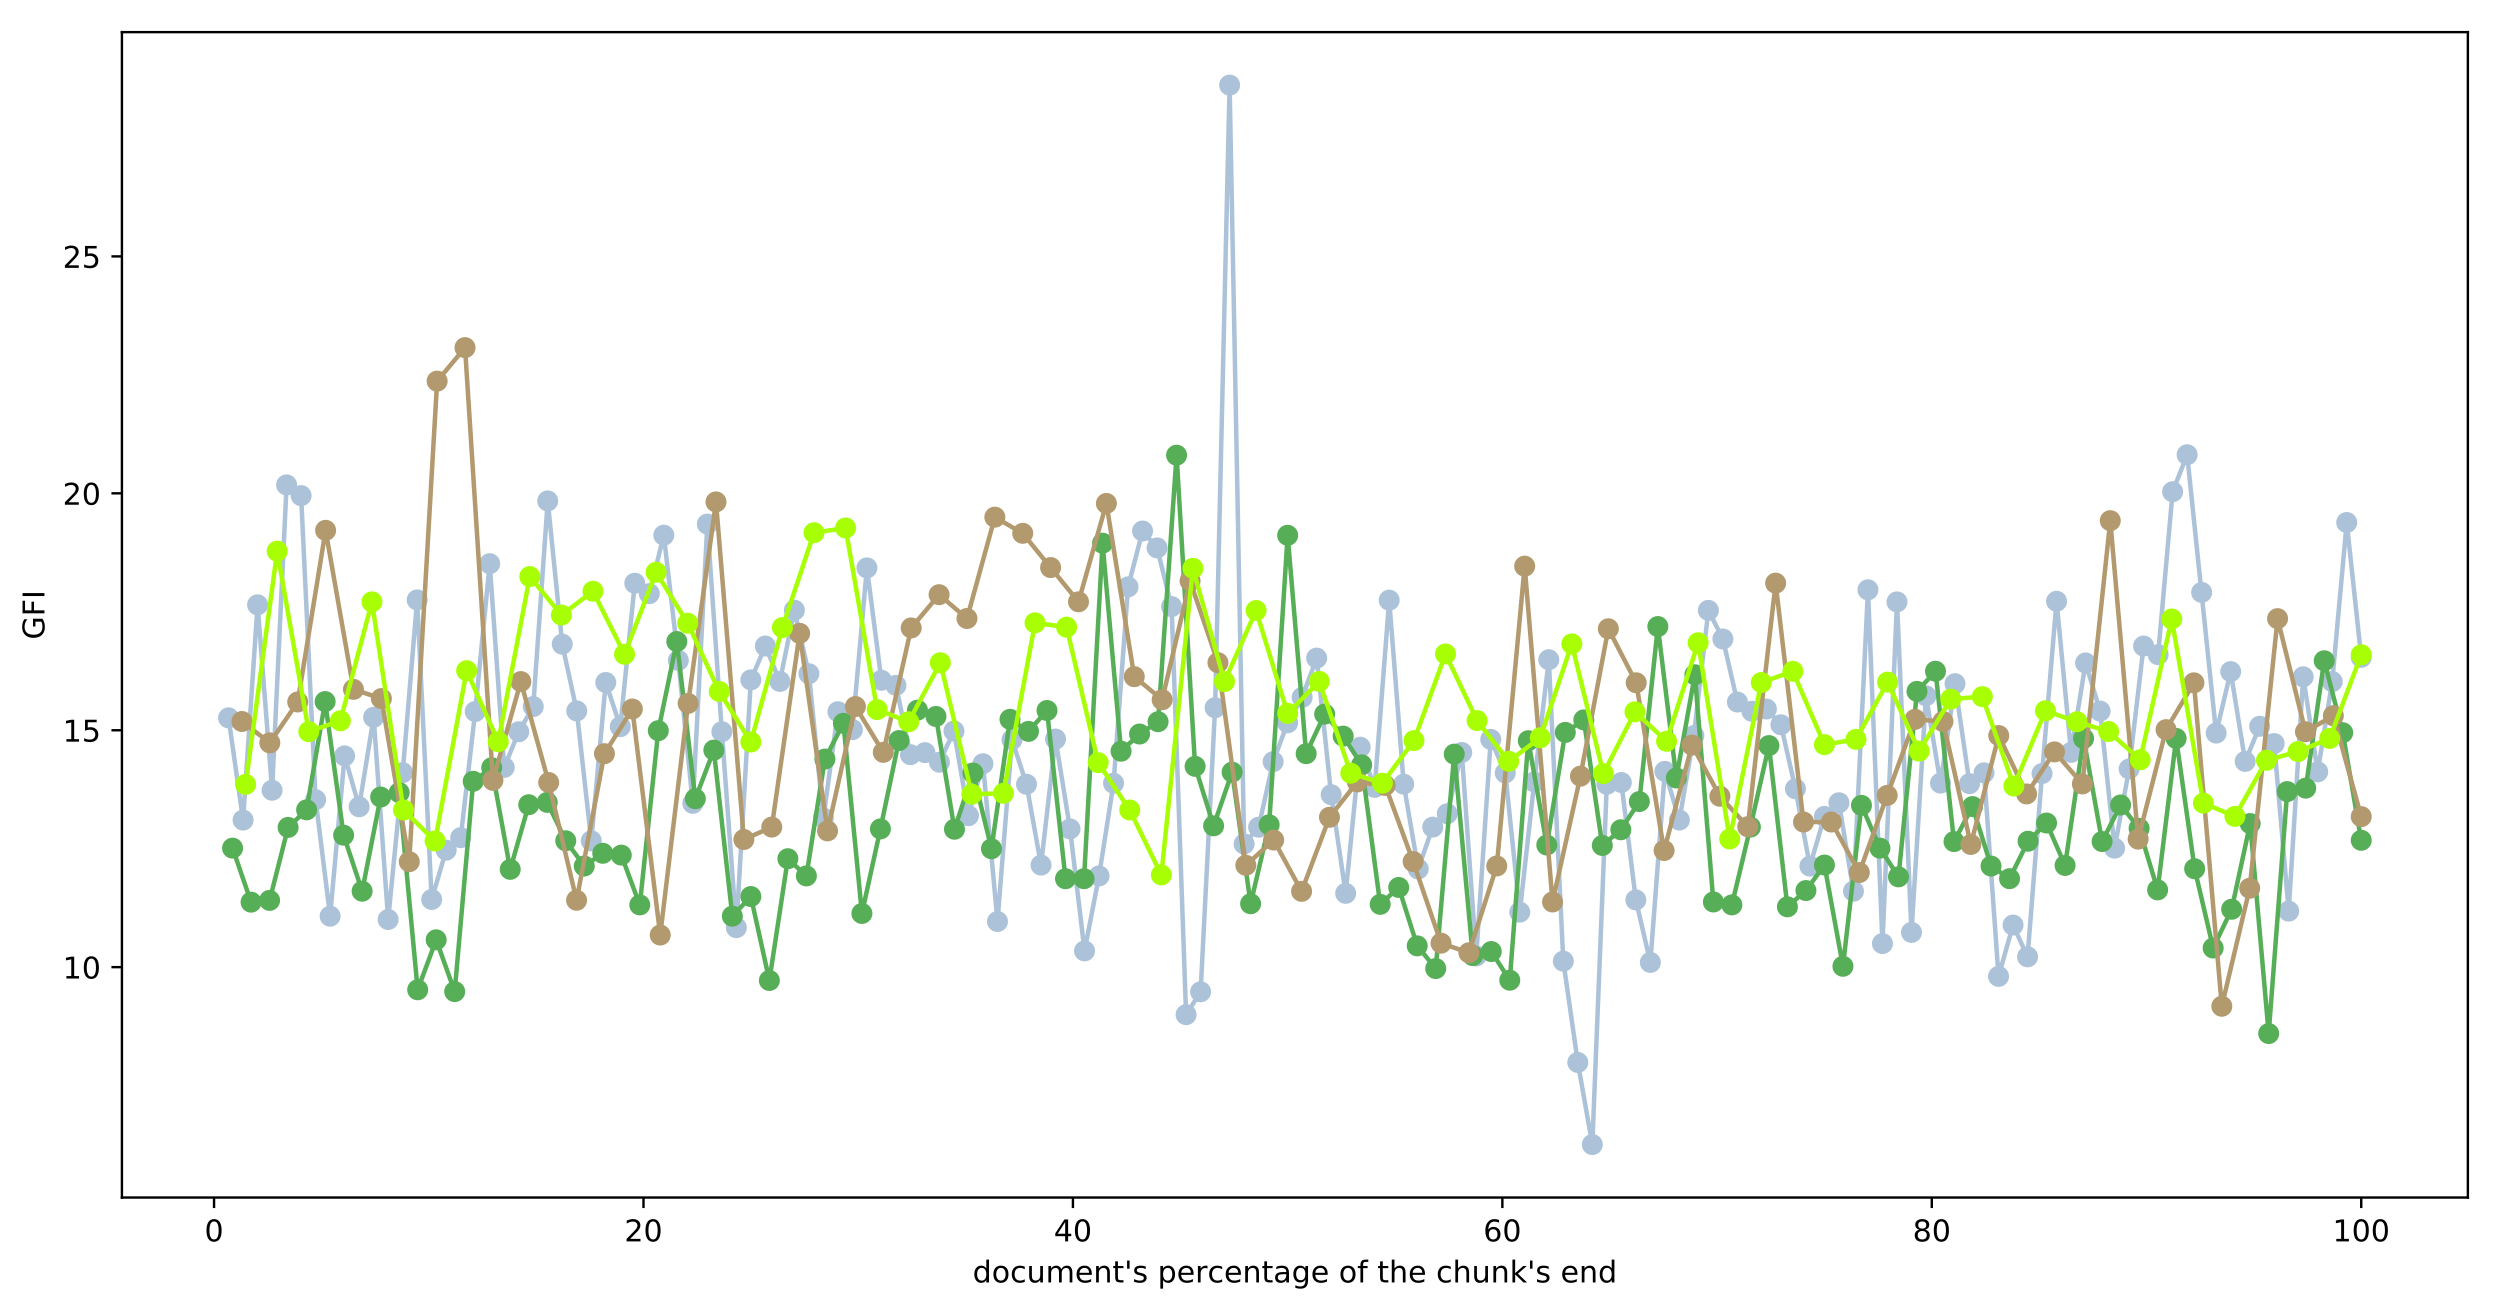 <?xml version="1.0" encoding="utf-8" standalone="no"?>
<!DOCTYPE svg PUBLIC "-//W3C//DTD SVG 1.1//EN"
  "http://www.w3.org/Graphics/SVG/1.1/DTD/svg11.dtd">
<!-- Created with matplotlib (https://matplotlib.org/) -->
<svg height="436.336pt" version="1.1" viewBox="0 0 832.503 436.336" width="832.503pt" xmlns="http://www.w3.org/2000/svg" xmlns:xlink="http://www.w3.org/1999/xlink">
 <defs>
  <style type="text/css">
*{stroke-linecap:butt;stroke-linejoin:round;}
  </style>
 </defs>
 <g id="figure_1">
  <g id="patch_1">
   <path d="M 0 436.336 
L 832.503 436.336 
L 832.503 0 
L 0 0 
z
" style="fill:#ffffff;"/>
  </g>
  <g id="axes_1">
   <g id="patch_2">
    <path d="M 40.603 398.78 
L 821.803 398.78 
L 821.803 10.7 
L 40.603 10.7 
z
" style="fill:#ffffff;"/>
   </g>
   <g id="matplotlib.axis_1">
    <g id="xtick_1">
     <g id="line2d_1">
      <defs>
       <path d="M 0 0 
L 0 3.5 
" id="maad199a75d" style="stroke:#000000;stroke-width:0.8;"/>
      </defs>
      <g>
       <use style="stroke:#000000;stroke-width:0.8;" x="71.281" xlink:href="#maad199a75d" y="398.78"/>
      </g>
     </g>
     <g id="text_1">
      <!-- 0 -->
      <defs>
       <path d="M 31.781 66.406 
Q 24.172 66.406 20.328 58.906 
Q 16.5 51.422 16.5 36.375 
Q 16.5 21.391 20.328 13.891 
Q 24.172 6.391 31.781 6.391 
Q 39.453 6.391 43.281 13.891 
Q 47.125 21.391 47.125 36.375 
Q 47.125 51.422 43.281 58.906 
Q 39.453 66.406 31.781 66.406 
z
M 31.781 74.219 
Q 44.047 74.219 50.516 64.516 
Q 56.984 54.828 56.984 36.375 
Q 56.984 17.969 50.516 8.266 
Q 44.047 -1.422 31.781 -1.422 
Q 19.531 -1.422 13.062 8.266 
Q 6.594 17.969 6.594 36.375 
Q 6.594 54.828 13.062 64.516 
Q 19.531 74.219 31.781 74.219 
z
" id="DejaVuSans-48"/>
      </defs>
      <g transform="translate(68.1 413.378)scale(0.1 -0.1)">
       <use xlink:href="#DejaVuSans-48"/>
      </g>
     </g>
    </g>
    <g id="xtick_2">
     <g id="line2d_2">
      <g>
       <use style="stroke:#000000;stroke-width:0.8;" x="214.284" xlink:href="#maad199a75d" y="398.78"/>
      </g>
     </g>
     <g id="text_2">
      <!-- 20 -->
      <defs>
       <path d="M 19.188 8.297 
L 53.609 8.297 
L 53.609 0 
L 7.328 0 
L 7.328 8.297 
Q 12.938 14.109 22.625 23.891 
Q 32.328 33.688 34.812 36.531 
Q 39.547 41.844 41.422 45.531 
Q 43.312 49.219 43.312 52.781 
Q 43.312 58.594 39.234 62.25 
Q 35.156 65.922 28.609 65.922 
Q 23.969 65.922 18.812 64.312 
Q 13.672 62.703 7.812 59.422 
L 7.812 69.391 
Q 13.766 71.781 18.938 73 
Q 24.125 74.219 28.422 74.219 
Q 39.75 74.219 46.484 68.547 
Q 53.219 62.891 53.219 53.422 
Q 53.219 48.922 51.531 44.891 
Q 49.859 40.875 45.406 35.406 
Q 44.188 33.984 37.641 27.219 
Q 31.109 20.453 19.188 8.297 
z
" id="DejaVuSans-50"/>
      </defs>
      <g transform="translate(207.921 413.378)scale(0.1 -0.1)">
       <use xlink:href="#DejaVuSans-50"/>
       <use x="63.623" xlink:href="#DejaVuSans-48"/>
      </g>
     </g>
    </g>
    <g id="xtick_3">
     <g id="line2d_3">
      <g>
       <use style="stroke:#000000;stroke-width:0.8;" x="357.286" xlink:href="#maad199a75d" y="398.78"/>
      </g>
     </g>
     <g id="text_3">
      <!-- 40 -->
      <defs>
       <path d="M 37.797 64.312 
L 12.891 25.391 
L 37.797 25.391 
z
M 35.203 72.906 
L 47.609 72.906 
L 47.609 25.391 
L 58.016 25.391 
L 58.016 17.188 
L 47.609 17.188 
L 47.609 0 
L 37.797 0 
L 37.797 17.188 
L 4.891 17.188 
L 4.891 26.703 
z
" id="DejaVuSans-52"/>
      </defs>
      <g transform="translate(350.924 413.378)scale(0.1 -0.1)">
       <use xlink:href="#DejaVuSans-52"/>
       <use x="63.623" xlink:href="#DejaVuSans-48"/>
      </g>
     </g>
    </g>
    <g id="xtick_4">
     <g id="line2d_4">
      <g>
       <use style="stroke:#000000;stroke-width:0.8;" x="500.289" xlink:href="#maad199a75d" y="398.78"/>
      </g>
     </g>
     <g id="text_4">
      <!-- 60 -->
      <defs>
       <path d="M 33.016 40.375 
Q 26.375 40.375 22.484 35.828 
Q 18.609 31.297 18.609 23.391 
Q 18.609 15.531 22.484 10.953 
Q 26.375 6.391 33.016 6.391 
Q 39.656 6.391 43.531 10.953 
Q 47.406 15.531 47.406 23.391 
Q 47.406 31.297 43.531 35.828 
Q 39.656 40.375 33.016 40.375 
z
M 52.594 71.297 
L 52.594 62.312 
Q 48.875 64.062 45.094 64.984 
Q 41.312 65.922 37.594 65.922 
Q 27.828 65.922 22.672 59.328 
Q 17.531 52.734 16.797 39.406 
Q 19.672 43.656 24.016 45.922 
Q 28.375 48.188 33.594 48.188 
Q 44.578 48.188 50.953 41.516 
Q 57.328 34.859 57.328 23.391 
Q 57.328 12.156 50.688 5.359 
Q 44.047 -1.422 33.016 -1.422 
Q 20.359 -1.422 13.672 8.266 
Q 6.984 17.969 6.984 36.375 
Q 6.984 53.656 15.188 63.938 
Q 23.391 74.219 37.203 74.219 
Q 40.922 74.219 44.703 73.484 
Q 48.484 72.75 52.594 71.297 
z
" id="DejaVuSans-54"/>
      </defs>
      <g transform="translate(493.926 413.378)scale(0.1 -0.1)">
       <use xlink:href="#DejaVuSans-54"/>
       <use x="63.623" xlink:href="#DejaVuSans-48"/>
      </g>
     </g>
    </g>
    <g id="xtick_5">
     <g id="line2d_5">
      <g>
       <use style="stroke:#000000;stroke-width:0.8;" x="643.291" xlink:href="#maad199a75d" y="398.78"/>
      </g>
     </g>
     <g id="text_5">
      <!-- 80 -->
      <defs>
       <path d="M 31.781 34.625 
Q 24.75 34.625 20.719 30.859 
Q 16.703 27.094 16.703 20.516 
Q 16.703 13.922 20.719 10.156 
Q 24.75 6.391 31.781 6.391 
Q 38.812 6.391 42.859 10.172 
Q 46.922 13.969 46.922 20.516 
Q 46.922 27.094 42.891 30.859 
Q 38.875 34.625 31.781 34.625 
z
M 21.922 38.812 
Q 15.578 40.375 12.031 44.719 
Q 8.5 49.078 8.5 55.328 
Q 8.5 64.062 14.719 69.141 
Q 20.953 74.219 31.781 74.219 
Q 42.672 74.219 48.875 69.141 
Q 55.078 64.062 55.078 55.328 
Q 55.078 49.078 51.531 44.719 
Q 48 40.375 41.703 38.812 
Q 48.828 37.156 52.797 32.312 
Q 56.781 27.484 56.781 20.516 
Q 56.781 9.906 50.312 4.234 
Q 43.844 -1.422 31.781 -1.422 
Q 19.734 -1.422 13.25 4.234 
Q 6.781 9.906 6.781 20.516 
Q 6.781 27.484 10.781 32.312 
Q 14.797 37.156 21.922 38.812 
z
M 18.312 54.391 
Q 18.312 48.734 21.844 45.562 
Q 25.391 42.391 31.781 42.391 
Q 38.141 42.391 41.719 45.562 
Q 45.312 48.734 45.312 54.391 
Q 45.312 60.062 41.719 63.234 
Q 38.141 66.406 31.781 66.406 
Q 25.391 66.406 21.844 63.234 
Q 18.312 60.062 18.312 54.391 
z
" id="DejaVuSans-56"/>
      </defs>
      <g transform="translate(636.929 413.378)scale(0.1 -0.1)">
       <use xlink:href="#DejaVuSans-56"/>
       <use x="63.623" xlink:href="#DejaVuSans-48"/>
      </g>
     </g>
    </g>
    <g id="xtick_6">
     <g id="line2d_6">
      <g>
       <use style="stroke:#000000;stroke-width:0.8;" x="786.294" xlink:href="#maad199a75d" y="398.78"/>
      </g>
     </g>
     <g id="text_6">
      <!-- 100 -->
      <defs>
       <path d="M 12.406 8.297 
L 28.516 8.297 
L 28.516 63.922 
L 10.984 60.406 
L 10.984 69.391 
L 28.422 72.906 
L 38.281 72.906 
L 38.281 8.297 
L 54.391 8.297 
L 54.391 0 
L 12.406 0 
z
" id="DejaVuSans-49"/>
      </defs>
      <g transform="translate(776.75 413.378)scale(0.1 -0.1)">
       <use xlink:href="#DejaVuSans-49"/>
       <use x="63.623" xlink:href="#DejaVuSans-48"/>
       <use x="127.246" xlink:href="#DejaVuSans-48"/>
      </g>
     </g>
    </g>
    <g id="text_7">
     <!-- document's percentage of the chunk's end -->
     <defs>
      <path d="M 45.406 46.391 
L 45.406 75.984 
L 54.391 75.984 
L 54.391 0 
L 45.406 0 
L 45.406 8.203 
Q 42.578 3.328 38.25 0.953 
Q 33.938 -1.422 27.875 -1.422 
Q 17.969 -1.422 11.734 6.484 
Q 5.516 14.406 5.516 27.297 
Q 5.516 40.188 11.734 48.094 
Q 17.969 56 27.875 56 
Q 33.938 56 38.25 53.625 
Q 42.578 51.266 45.406 46.391 
z
M 14.797 27.297 
Q 14.797 17.391 18.875 11.75 
Q 22.953 6.109 30.078 6.109 
Q 37.203 6.109 41.297 11.75 
Q 45.406 17.391 45.406 27.297 
Q 45.406 37.203 41.297 42.844 
Q 37.203 48.484 30.078 48.484 
Q 22.953 48.484 18.875 42.844 
Q 14.797 37.203 14.797 27.297 
z
" id="DejaVuSans-100"/>
      <path d="M 30.609 48.391 
Q 23.391 48.391 19.188 42.75 
Q 14.984 37.109 14.984 27.297 
Q 14.984 17.484 19.156 11.844 
Q 23.344 6.203 30.609 6.203 
Q 37.797 6.203 41.984 11.859 
Q 46.188 17.531 46.188 27.297 
Q 46.188 37.016 41.984 42.703 
Q 37.797 48.391 30.609 48.391 
z
M 30.609 56 
Q 42.328 56 49.016 48.375 
Q 55.719 40.766 55.719 27.297 
Q 55.719 13.875 49.016 6.219 
Q 42.328 -1.422 30.609 -1.422 
Q 18.844 -1.422 12.172 6.219 
Q 5.516 13.875 5.516 27.297 
Q 5.516 40.766 12.172 48.375 
Q 18.844 56 30.609 56 
z
" id="DejaVuSans-111"/>
      <path d="M 48.781 52.594 
L 48.781 44.188 
Q 44.969 46.297 41.141 47.344 
Q 37.312 48.391 33.406 48.391 
Q 24.656 48.391 19.812 42.844 
Q 14.984 37.312 14.984 27.297 
Q 14.984 17.281 19.812 11.734 
Q 24.656 6.203 33.406 6.203 
Q 37.312 6.203 41.141 7.25 
Q 44.969 8.297 48.781 10.406 
L 48.781 2.094 
Q 45.016 0.344 40.984 -0.531 
Q 36.969 -1.422 32.422 -1.422 
Q 20.062 -1.422 12.781 6.344 
Q 5.516 14.109 5.516 27.297 
Q 5.516 40.672 12.859 48.328 
Q 20.219 56 33.016 56 
Q 37.156 56 41.109 55.141 
Q 45.062 54.297 48.781 52.594 
z
" id="DejaVuSans-99"/>
      <path d="M 8.5 21.578 
L 8.5 54.688 
L 17.484 54.688 
L 17.484 21.922 
Q 17.484 14.156 20.5 10.266 
Q 23.531 6.391 29.594 6.391 
Q 36.859 6.391 41.078 11.031 
Q 45.312 15.672 45.312 23.688 
L 45.312 54.688 
L 54.297 54.688 
L 54.297 0 
L 45.312 0 
L 45.312 8.406 
Q 42.047 3.422 37.719 1 
Q 33.406 -1.422 27.688 -1.422 
Q 18.266 -1.422 13.375 4.438 
Q 8.5 10.297 8.5 21.578 
z
M 31.109 56 
z
" id="DejaVuSans-117"/>
      <path d="M 52 44.188 
Q 55.375 50.25 60.062 53.125 
Q 64.75 56 71.094 56 
Q 79.641 56 84.281 50.016 
Q 88.922 44.047 88.922 33.016 
L 88.922 0 
L 79.891 0 
L 79.891 32.719 
Q 79.891 40.578 77.094 44.375 
Q 74.312 48.188 68.609 48.188 
Q 61.625 48.188 57.562 43.547 
Q 53.516 38.922 53.516 30.906 
L 53.516 0 
L 44.484 0 
L 44.484 32.719 
Q 44.484 40.625 41.703 44.406 
Q 38.922 48.188 33.109 48.188 
Q 26.219 48.188 22.156 43.531 
Q 18.109 38.875 18.109 30.906 
L 18.109 0 
L 9.078 0 
L 9.078 54.688 
L 18.109 54.688 
L 18.109 46.188 
Q 21.188 51.219 25.484 53.609 
Q 29.781 56 35.688 56 
Q 41.656 56 45.828 52.969 
Q 50 49.953 52 44.188 
z
" id="DejaVuSans-109"/>
      <path d="M 56.203 29.594 
L 56.203 25.203 
L 14.891 25.203 
Q 15.484 15.922 20.484 11.062 
Q 25.484 6.203 34.422 6.203 
Q 39.594 6.203 44.453 7.469 
Q 49.312 8.734 54.109 11.281 
L 54.109 2.781 
Q 49.266 0.734 44.188 -0.344 
Q 39.109 -1.422 33.891 -1.422 
Q 20.797 -1.422 13.156 6.188 
Q 5.516 13.812 5.516 26.812 
Q 5.516 40.234 12.766 48.109 
Q 20.016 56 32.328 56 
Q 43.359 56 49.781 48.891 
Q 56.203 41.797 56.203 29.594 
z
M 47.219 32.234 
Q 47.125 39.594 43.094 43.984 
Q 39.062 48.391 32.422 48.391 
Q 24.906 48.391 20.391 44.141 
Q 15.875 39.891 15.188 32.172 
z
" id="DejaVuSans-101"/>
      <path d="M 54.891 33.016 
L 54.891 0 
L 45.906 0 
L 45.906 32.719 
Q 45.906 40.484 42.875 44.328 
Q 39.844 48.188 33.797 48.188 
Q 26.516 48.188 22.312 43.547 
Q 18.109 38.922 18.109 30.906 
L 18.109 0 
L 9.078 0 
L 9.078 54.688 
L 18.109 54.688 
L 18.109 46.188 
Q 21.344 51.125 25.703 53.562 
Q 30.078 56 35.797 56 
Q 45.219 56 50.047 50.172 
Q 54.891 44.344 54.891 33.016 
z
" id="DejaVuSans-110"/>
      <path d="M 18.312 70.219 
L 18.312 54.688 
L 36.812 54.688 
L 36.812 47.703 
L 18.312 47.703 
L 18.312 18.016 
Q 18.312 11.328 20.141 9.422 
Q 21.969 7.516 27.594 7.516 
L 36.812 7.516 
L 36.812 0 
L 27.594 0 
Q 17.188 0 13.234 3.875 
Q 9.281 7.766 9.281 18.016 
L 9.281 47.703 
L 2.688 47.703 
L 2.688 54.688 
L 9.281 54.688 
L 9.281 70.219 
z
" id="DejaVuSans-116"/>
      <path d="M 17.922 72.906 
L 17.922 45.797 
L 9.625 45.797 
L 9.625 72.906 
z
" id="DejaVuSans-39"/>
      <path d="M 44.281 53.078 
L 44.281 44.578 
Q 40.484 46.531 36.375 47.5 
Q 32.281 48.484 27.875 48.484 
Q 21.188 48.484 17.844 46.438 
Q 14.5 44.391 14.5 40.281 
Q 14.5 37.156 16.891 35.375 
Q 19.281 33.594 26.516 31.984 
L 29.594 31.297 
Q 39.156 29.25 43.188 25.516 
Q 47.219 21.781 47.219 15.094 
Q 47.219 7.469 41.188 3.016 
Q 35.156 -1.422 24.609 -1.422 
Q 20.219 -1.422 15.453 -0.562 
Q 10.688 0.297 5.422 2 
L 5.422 11.281 
Q 10.406 8.688 15.234 7.391 
Q 20.062 6.109 24.812 6.109 
Q 31.156 6.109 34.562 8.281 
Q 37.984 10.453 37.984 14.406 
Q 37.984 18.062 35.516 20.016 
Q 33.062 21.969 24.703 23.781 
L 21.578 24.516 
Q 13.234 26.266 9.516 29.906 
Q 5.812 33.547 5.812 39.891 
Q 5.812 47.609 11.281 51.797 
Q 16.75 56 26.812 56 
Q 31.781 56 36.172 55.266 
Q 40.578 54.547 44.281 53.078 
z
" id="DejaVuSans-115"/>
      <path id="DejaVuSans-32"/>
      <path d="M 18.109 8.203 
L 18.109 -20.797 
L 9.078 -20.797 
L 9.078 54.688 
L 18.109 54.688 
L 18.109 46.391 
Q 20.953 51.266 25.266 53.625 
Q 29.594 56 35.594 56 
Q 45.562 56 51.781 48.094 
Q 58.016 40.188 58.016 27.297 
Q 58.016 14.406 51.781 6.484 
Q 45.562 -1.422 35.594 -1.422 
Q 29.594 -1.422 25.266 0.953 
Q 20.953 3.328 18.109 8.203 
z
M 48.688 27.297 
Q 48.688 37.203 44.609 42.844 
Q 40.531 48.484 33.406 48.484 
Q 26.266 48.484 22.188 42.844 
Q 18.109 37.203 18.109 27.297 
Q 18.109 17.391 22.188 11.75 
Q 26.266 6.109 33.406 6.109 
Q 40.531 6.109 44.609 11.75 
Q 48.688 17.391 48.688 27.297 
z
" id="DejaVuSans-112"/>
      <path d="M 41.109 46.297 
Q 39.594 47.172 37.812 47.578 
Q 36.031 48 33.891 48 
Q 26.266 48 22.188 43.047 
Q 18.109 38.094 18.109 28.812 
L 18.109 0 
L 9.078 0 
L 9.078 54.688 
L 18.109 54.688 
L 18.109 46.188 
Q 20.953 51.172 25.484 53.578 
Q 30.031 56 36.531 56 
Q 37.453 56 38.578 55.875 
Q 39.703 55.766 41.062 55.516 
z
" id="DejaVuSans-114"/>
      <path d="M 34.281 27.484 
Q 23.391 27.484 19.188 25 
Q 14.984 22.516 14.984 16.5 
Q 14.984 11.719 18.141 8.906 
Q 21.297 6.109 26.703 6.109 
Q 34.188 6.109 38.703 11.406 
Q 43.219 16.703 43.219 25.484 
L 43.219 27.484 
z
M 52.203 31.203 
L 52.203 0 
L 43.219 0 
L 43.219 8.297 
Q 40.141 3.328 35.547 0.953 
Q 30.953 -1.422 24.312 -1.422 
Q 15.922 -1.422 10.953 3.297 
Q 6 8.016 6 15.922 
Q 6 25.141 12.172 29.828 
Q 18.359 34.516 30.609 34.516 
L 43.219 34.516 
L 43.219 35.406 
Q 43.219 41.609 39.141 45 
Q 35.062 48.391 27.688 48.391 
Q 23 48.391 18.547 47.266 
Q 14.109 46.141 10.016 43.891 
L 10.016 52.203 
Q 14.938 54.109 19.578 55.047 
Q 24.219 56 28.609 56 
Q 40.484 56 46.344 49.844 
Q 52.203 43.703 52.203 31.203 
z
" id="DejaVuSans-97"/>
      <path d="M 45.406 27.984 
Q 45.406 37.75 41.375 43.109 
Q 37.359 48.484 30.078 48.484 
Q 22.859 48.484 18.828 43.109 
Q 14.797 37.75 14.797 27.984 
Q 14.797 18.266 18.828 12.891 
Q 22.859 7.516 30.078 7.516 
Q 37.359 7.516 41.375 12.891 
Q 45.406 18.266 45.406 27.984 
z
M 54.391 6.781 
Q 54.391 -7.172 48.188 -13.984 
Q 42 -20.797 29.203 -20.797 
Q 24.469 -20.797 20.266 -20.094 
Q 16.062 -19.391 12.109 -17.922 
L 12.109 -9.188 
Q 16.062 -11.328 19.922 -12.344 
Q 23.781 -13.375 27.781 -13.375 
Q 36.625 -13.375 41.016 -8.766 
Q 45.406 -4.156 45.406 5.172 
L 45.406 9.625 
Q 42.625 4.781 38.281 2.391 
Q 33.938 0 27.875 0 
Q 17.828 0 11.672 7.656 
Q 5.516 15.328 5.516 27.984 
Q 5.516 40.672 11.672 48.328 
Q 17.828 56 27.875 56 
Q 33.938 56 38.281 53.609 
Q 42.625 51.219 45.406 46.391 
L 45.406 54.688 
L 54.391 54.688 
z
" id="DejaVuSans-103"/>
      <path d="M 37.109 75.984 
L 37.109 68.5 
L 28.516 68.5 
Q 23.688 68.5 21.797 66.547 
Q 19.922 64.594 19.922 59.516 
L 19.922 54.688 
L 34.719 54.688 
L 34.719 47.703 
L 19.922 47.703 
L 19.922 0 
L 10.891 0 
L 10.891 47.703 
L 2.297 47.703 
L 2.297 54.688 
L 10.891 54.688 
L 10.891 58.5 
Q 10.891 67.625 15.141 71.797 
Q 19.391 75.984 28.609 75.984 
z
" id="DejaVuSans-102"/>
      <path d="M 54.891 33.016 
L 54.891 0 
L 45.906 0 
L 45.906 32.719 
Q 45.906 40.484 42.875 44.328 
Q 39.844 48.188 33.797 48.188 
Q 26.516 48.188 22.312 43.547 
Q 18.109 38.922 18.109 30.906 
L 18.109 0 
L 9.078 0 
L 9.078 75.984 
L 18.109 75.984 
L 18.109 46.188 
Q 21.344 51.125 25.703 53.562 
Q 30.078 56 35.797 56 
Q 45.219 56 50.047 50.172 
Q 54.891 44.344 54.891 33.016 
z
" id="DejaVuSans-104"/>
      <path d="M 9.078 75.984 
L 18.109 75.984 
L 18.109 31.109 
L 44.922 54.688 
L 56.391 54.688 
L 27.391 29.109 
L 57.625 0 
L 45.906 0 
L 18.109 26.703 
L 18.109 0 
L 9.078 0 
z
" id="DejaVuSans-107"/>
     </defs>
     <g transform="translate(323.903 427.057)scale(0.1 -0.1)">
      <use xlink:href="#DejaVuSans-100"/>
      <use x="63.477" xlink:href="#DejaVuSans-111"/>
      <use x="124.658" xlink:href="#DejaVuSans-99"/>
      <use x="179.639" xlink:href="#DejaVuSans-117"/>
      <use x="243.018" xlink:href="#DejaVuSans-109"/>
      <use x="340.43" xlink:href="#DejaVuSans-101"/>
      <use x="401.953" xlink:href="#DejaVuSans-110"/>
      <use x="465.332" xlink:href="#DejaVuSans-116"/>
      <use x="504.541" xlink:href="#DejaVuSans-39"/>
      <use x="532.031" xlink:href="#DejaVuSans-115"/>
      <use x="584.131" xlink:href="#DejaVuSans-32"/>
      <use x="615.918" xlink:href="#DejaVuSans-112"/>
      <use x="679.395" xlink:href="#DejaVuSans-101"/>
      <use x="740.918" xlink:href="#DejaVuSans-114"/>
      <use x="782" xlink:href="#DejaVuSans-99"/>
      <use x="836.98" xlink:href="#DejaVuSans-101"/>
      <use x="898.504" xlink:href="#DejaVuSans-110"/>
      <use x="961.883" xlink:href="#DejaVuSans-116"/>
      <use x="1001.092" xlink:href="#DejaVuSans-97"/>
      <use x="1062.371" xlink:href="#DejaVuSans-103"/>
      <use x="1125.848" xlink:href="#DejaVuSans-101"/>
      <use x="1187.371" xlink:href="#DejaVuSans-32"/>
      <use x="1219.158" xlink:href="#DejaVuSans-111"/>
      <use x="1280.34" xlink:href="#DejaVuSans-102"/>
      <use x="1315.545" xlink:href="#DejaVuSans-32"/>
      <use x="1347.332" xlink:href="#DejaVuSans-116"/>
      <use x="1386.541" xlink:href="#DejaVuSans-104"/>
      <use x="1449.92" xlink:href="#DejaVuSans-101"/>
      <use x="1511.443" xlink:href="#DejaVuSans-32"/>
      <use x="1543.23" xlink:href="#DejaVuSans-99"/>
      <use x="1598.211" xlink:href="#DejaVuSans-104"/>
      <use x="1661.59" xlink:href="#DejaVuSans-117"/>
      <use x="1724.969" xlink:href="#DejaVuSans-110"/>
      <use x="1788.348" xlink:href="#DejaVuSans-107"/>
      <use x="1846.258" xlink:href="#DejaVuSans-39"/>
      <use x="1873.748" xlink:href="#DejaVuSans-115"/>
      <use x="1925.848" xlink:href="#DejaVuSans-32"/>
      <use x="1957.635" xlink:href="#DejaVuSans-101"/>
      <use x="2019.158" xlink:href="#DejaVuSans-110"/>
      <use x="2082.537" xlink:href="#DejaVuSans-100"/>
     </g>
    </g>
   </g>
   <g id="matplotlib.axis_2">
    <g id="ytick_1">
     <g id="line2d_7">
      <defs>
       <path d="M 0 0 
L -3.5 0 
" id="ma7758a9b96" style="stroke:#000000;stroke-width:0.8;"/>
      </defs>
      <g>
       <use style="stroke:#000000;stroke-width:0.8;" x="40.603" xlink:href="#ma7758a9b96" y="322.06"/>
      </g>
     </g>
     <g id="text_8">
      <!-- 10 -->
      <g transform="translate(20.878 325.859)scale(0.1 -0.1)">
       <use xlink:href="#DejaVuSans-49"/>
       <use x="63.623" xlink:href="#DejaVuSans-48"/>
      </g>
     </g>
    </g>
    <g id="ytick_2">
     <g id="line2d_8">
      <g>
       <use style="stroke:#000000;stroke-width:0.8;" x="40.603" xlink:href="#ma7758a9b96" y="243.17"/>
      </g>
     </g>
     <g id="text_9">
      <!-- 15 -->
      <defs>
       <path d="M 10.797 72.906 
L 49.516 72.906 
L 49.516 64.594 
L 19.828 64.594 
L 19.828 46.734 
Q 21.969 47.469 24.109 47.828 
Q 26.266 48.188 28.422 48.188 
Q 40.625 48.188 47.75 41.5 
Q 54.891 34.812 54.891 23.391 
Q 54.891 11.625 47.562 5.094 
Q 40.234 -1.422 26.906 -1.422 
Q 22.312 -1.422 17.547 -0.641 
Q 12.797 0.141 7.719 1.703 
L 7.719 11.625 
Q 12.109 9.234 16.797 8.062 
Q 21.484 6.891 26.703 6.891 
Q 35.156 6.891 40.078 11.328 
Q 45.016 15.766 45.016 23.391 
Q 45.016 31 40.078 35.438 
Q 35.156 39.891 26.703 39.891 
Q 22.75 39.891 18.812 39.016 
Q 14.891 38.141 10.797 36.281 
z
" id="DejaVuSans-53"/>
      </defs>
      <g transform="translate(20.878 246.969)scale(0.1 -0.1)">
       <use xlink:href="#DejaVuSans-49"/>
       <use x="63.623" xlink:href="#DejaVuSans-53"/>
      </g>
     </g>
    </g>
    <g id="ytick_3">
     <g id="line2d_9">
      <g>
       <use style="stroke:#000000;stroke-width:0.8;" x="40.603" xlink:href="#ma7758a9b96" y="164.281"/>
      </g>
     </g>
     <g id="text_10">
      <!-- 20 -->
      <g transform="translate(20.878 168.08)scale(0.1 -0.1)">
       <use xlink:href="#DejaVuSans-50"/>
       <use x="63.623" xlink:href="#DejaVuSans-48"/>
      </g>
     </g>
    </g>
    <g id="ytick_4">
     <g id="line2d_10">
      <g>
       <use style="stroke:#000000;stroke-width:0.8;" x="40.603" xlink:href="#ma7758a9b96" y="85.391"/>
      </g>
     </g>
     <g id="text_11">
      <!-- 25 -->
      <g transform="translate(20.878 89.191)scale(0.1 -0.1)">
       <use xlink:href="#DejaVuSans-50"/>
       <use x="63.623" xlink:href="#DejaVuSans-53"/>
      </g>
     </g>
    </g>
    <g id="text_12">
     <!-- GFI -->
     <defs>
      <path d="M 59.516 10.406 
L 59.516 29.984 
L 43.406 29.984 
L 43.406 38.094 
L 69.281 38.094 
L 69.281 6.781 
Q 63.578 2.734 56.688 0.656 
Q 49.812 -1.422 42 -1.422 
Q 24.906 -1.422 15.25 8.562 
Q 5.609 18.562 5.609 36.375 
Q 5.609 54.25 15.25 64.234 
Q 24.906 74.219 42 74.219 
Q 49.125 74.219 55.547 72.453 
Q 61.969 70.703 67.391 67.281 
L 67.391 56.781 
Q 61.922 61.422 55.766 63.766 
Q 49.609 66.109 42.828 66.109 
Q 29.438 66.109 22.719 58.641 
Q 16.016 51.172 16.016 36.375 
Q 16.016 21.625 22.719 14.156 
Q 29.438 6.688 42.828 6.688 
Q 48.047 6.688 52.141 7.594 
Q 56.25 8.5 59.516 10.406 
z
" id="DejaVuSans-71"/>
      <path d="M 9.812 72.906 
L 51.703 72.906 
L 51.703 64.594 
L 19.672 64.594 
L 19.672 43.109 
L 48.578 43.109 
L 48.578 34.812 
L 19.672 34.812 
L 19.672 0 
L 9.812 0 
z
" id="DejaVuSans-70"/>
      <path d="M 9.812 72.906 
L 19.672 72.906 
L 19.672 0 
L 9.812 0 
z
" id="DejaVuSans-73"/>
     </defs>
     <g transform="translate(14.798 212.965)rotate(-90)scale(0.1 -0.1)">
      <use xlink:href="#DejaVuSans-71"/>
      <use x="77.49" xlink:href="#DejaVuSans-70"/>
      <use x="135.01" xlink:href="#DejaVuSans-73"/>
     </g>
    </g>
   </g>
   <g id="line2d_11">
    <path clip-path="url(#pd83e787822)" d="M 76.112 239.051 
L 80.943 273.09 
L 85.775 201.397 
L 90.606 263.156 
L 95.437 161.471 
L 100.268 165.046 
L 105.099 266.313 
L 109.93 305.087 
L 114.762 251.709 
L 119.593 268.659 
L 124.424 238.855 
L 129.255 306.192 
L 134.086 257.29 
L 138.917 199.768 
L 143.749 299.529 
L 148.58 283.102 
L 153.411 278.951 
L 158.242 236.943 
L 163.073 187.706 
L 167.904 255.545 
L 172.736 243.681 
L 177.567 235.277 
L 182.398 166.813 
L 187.229 214.5 
L 192.06 236.742 
L 196.891 279.993 
L 201.723 227.276 
L 206.554 241.985 
L 211.385 194.215 
L 216.216 197.689 
L 221.047 178.219 
L 225.878 219.92 
L 230.71 267.512 
L 235.541 174.513 
L 240.372 243.669 
L 245.203 308.904 
L 250.034 226.395 
L 254.865 215.134 
L 259.697 226.91 
L 264.528 203.197 
L 269.359 224.341 
L 274.19 272.381 
L 279.021 237.001 
L 283.852 242.973 
L 288.684 189.104 
L 293.515 226.531 
L 298.346 228.227 
L 303.177 251.305 
L 308.008 250.638 
L 312.839 253.822 
L 317.671 243.44 
L 322.502 271.618 
L 327.333 254.325 
L 332.164 306.856 
L 336.995 246.326 
L 341.827 261.162 
L 346.658 288.08 
L 351.489 246.111 
L 356.32 276.026 
L 361.151 316.654 
L 365.982 291.684 
L 370.814 260.815 
L 375.645 195.441 
L 380.476 176.829 
L 385.307 182.447 
L 390.138 201.995 
L 394.969 337.882 
L 399.801 330.264 
L 404.632 235.677 
L 409.463 28.34 
L 414.294 281.037 
L 419.125 275.452 
L 423.956 253.644 
L 428.788 240.695 
L 433.619 232.225 
L 438.45 219.145 
L 443.281 264.622 
L 448.112 297.482 
L 452.943 248.82 
L 457.775 262.205 
L 462.606 199.858 
L 467.437 261.132 
L 472.268 289.363 
L 477.099 275.425 
L 481.93 270.974 
L 486.762 250.568 
L 491.593 318.33 
L 496.424 246.211 
L 501.255 257.385 
L 506.086 303.746 
L 510.917 260.381 
L 515.749 219.686 
L 520.58 320.08 
L 525.411 353.803 
L 530.242 381.14 
L 535.073 261.181 
L 539.904 260.575 
L 544.736 299.682 
L 549.567 320.487 
L 554.398 256.864 
L 559.229 273.085 
L 564.06 244.95 
L 568.891 203.254 
L 573.723 212.795 
L 578.554 233.781 
L 583.385 236.859 
L 588.216 236.099 
L 593.047 241.356 
L 597.878 262.659 
L 602.71 288.412 
L 607.541 271.859 
L 612.372 267.321 
L 617.203 296.769 
L 622.034 196.406 
L 626.865 314.21 
L 631.697 200.425 
L 636.528 310.493 
L 641.359 231.703 
L 646.19 260.78 
L 651.021 227.667 
L 655.852 260.957 
L 660.684 257.355 
L 665.515 325.141 
L 670.346 308.044 
L 675.177 318.617 
L 680.008 257.586 
L 684.839 200.224 
L 689.671 250.534 
L 694.502 220.769 
L 699.333 236.804 
L 704.164 282.44 
L 708.995 256.067 
L 713.827 215.134 
L 718.658 218.006 
L 723.489 163.746 
L 728.32 151.43 
L 737.982 244.118 
L 742.814 223.643 
L 747.645 253.558 
L 752.476 241.861 
L 757.307 247.607 
L 762.138 303.401 
L 766.969 225.374 
L 771.801 257.026 
L 776.632 226.971 
L 781.463 173.992 
L 786.294 218.88 
L 786.294 218.88 
" style="fill:none;stroke:#acc2d9;stroke-linecap:square;stroke-width:1.5;"/>
    <defs>
     <path d="M 0 3 
C 0.796 3 1.559 2.684 2.121 2.121 
C 2.684 1.559 3 0.796 3 0 
C 3 -0.796 2.684 -1.559 2.121 -2.121 
C 1.559 -2.684 0.796 -3 0 -3 
C -0.796 -3 -1.559 -2.684 -2.121 -2.121 
C -2.684 -1.559 -3 -0.796 -3 0 
C -3 0.796 -2.684 1.559 -2.121 2.121 
C -1.559 2.684 -0.796 3 0 3 
z
" id="m4728d3bc59" style="stroke:#acc2d9;"/>
    </defs>
    <g clip-path="url(#pd83e787822)">
     <use style="fill:#acc2d9;stroke:#acc2d9;" x="76.112" xlink:href="#m4728d3bc59" y="239.051"/>
     <use style="fill:#acc2d9;stroke:#acc2d9;" x="80.943" xlink:href="#m4728d3bc59" y="273.09"/>
     <use style="fill:#acc2d9;stroke:#acc2d9;" x="85.775" xlink:href="#m4728d3bc59" y="201.397"/>
     <use style="fill:#acc2d9;stroke:#acc2d9;" x="90.606" xlink:href="#m4728d3bc59" y="263.156"/>
     <use style="fill:#acc2d9;stroke:#acc2d9;" x="95.437" xlink:href="#m4728d3bc59" y="161.471"/>
     <use style="fill:#acc2d9;stroke:#acc2d9;" x="100.268" xlink:href="#m4728d3bc59" y="165.046"/>
     <use style="fill:#acc2d9;stroke:#acc2d9;" x="105.099" xlink:href="#m4728d3bc59" y="266.313"/>
     <use style="fill:#acc2d9;stroke:#acc2d9;" x="109.93" xlink:href="#m4728d3bc59" y="305.087"/>
     <use style="fill:#acc2d9;stroke:#acc2d9;" x="114.762" xlink:href="#m4728d3bc59" y="251.709"/>
     <use style="fill:#acc2d9;stroke:#acc2d9;" x="119.593" xlink:href="#m4728d3bc59" y="268.659"/>
     <use style="fill:#acc2d9;stroke:#acc2d9;" x="124.424" xlink:href="#m4728d3bc59" y="238.855"/>
     <use style="fill:#acc2d9;stroke:#acc2d9;" x="129.255" xlink:href="#m4728d3bc59" y="306.192"/>
     <use style="fill:#acc2d9;stroke:#acc2d9;" x="134.086" xlink:href="#m4728d3bc59" y="257.29"/>
     <use style="fill:#acc2d9;stroke:#acc2d9;" x="138.917" xlink:href="#m4728d3bc59" y="199.768"/>
     <use style="fill:#acc2d9;stroke:#acc2d9;" x="143.749" xlink:href="#m4728d3bc59" y="299.529"/>
     <use style="fill:#acc2d9;stroke:#acc2d9;" x="148.58" xlink:href="#m4728d3bc59" y="283.102"/>
     <use style="fill:#acc2d9;stroke:#acc2d9;" x="153.411" xlink:href="#m4728d3bc59" y="278.951"/>
     <use style="fill:#acc2d9;stroke:#acc2d9;" x="158.242" xlink:href="#m4728d3bc59" y="236.943"/>
     <use style="fill:#acc2d9;stroke:#acc2d9;" x="163.073" xlink:href="#m4728d3bc59" y="187.706"/>
     <use style="fill:#acc2d9;stroke:#acc2d9;" x="167.904" xlink:href="#m4728d3bc59" y="255.545"/>
     <use style="fill:#acc2d9;stroke:#acc2d9;" x="172.736" xlink:href="#m4728d3bc59" y="243.681"/>
     <use style="fill:#acc2d9;stroke:#acc2d9;" x="177.567" xlink:href="#m4728d3bc59" y="235.277"/>
     <use style="fill:#acc2d9;stroke:#acc2d9;" x="182.398" xlink:href="#m4728d3bc59" y="166.813"/>
     <use style="fill:#acc2d9;stroke:#acc2d9;" x="187.229" xlink:href="#m4728d3bc59" y="214.5"/>
     <use style="fill:#acc2d9;stroke:#acc2d9;" x="192.06" xlink:href="#m4728d3bc59" y="236.742"/>
     <use style="fill:#acc2d9;stroke:#acc2d9;" x="196.891" xlink:href="#m4728d3bc59" y="279.993"/>
     <use style="fill:#acc2d9;stroke:#acc2d9;" x="201.723" xlink:href="#m4728d3bc59" y="227.276"/>
     <use style="fill:#acc2d9;stroke:#acc2d9;" x="206.554" xlink:href="#m4728d3bc59" y="241.985"/>
     <use style="fill:#acc2d9;stroke:#acc2d9;" x="211.385" xlink:href="#m4728d3bc59" y="194.215"/>
     <use style="fill:#acc2d9;stroke:#acc2d9;" x="216.216" xlink:href="#m4728d3bc59" y="197.689"/>
     <use style="fill:#acc2d9;stroke:#acc2d9;" x="221.047" xlink:href="#m4728d3bc59" y="178.219"/>
     <use style="fill:#acc2d9;stroke:#acc2d9;" x="225.878" xlink:href="#m4728d3bc59" y="219.92"/>
     <use style="fill:#acc2d9;stroke:#acc2d9;" x="230.71" xlink:href="#m4728d3bc59" y="267.512"/>
     <use style="fill:#acc2d9;stroke:#acc2d9;" x="235.541" xlink:href="#m4728d3bc59" y="174.513"/>
     <use style="fill:#acc2d9;stroke:#acc2d9;" x="240.372" xlink:href="#m4728d3bc59" y="243.669"/>
     <use style="fill:#acc2d9;stroke:#acc2d9;" x="245.203" xlink:href="#m4728d3bc59" y="308.904"/>
     <use style="fill:#acc2d9;stroke:#acc2d9;" x="250.034" xlink:href="#m4728d3bc59" y="226.395"/>
     <use style="fill:#acc2d9;stroke:#acc2d9;" x="254.865" xlink:href="#m4728d3bc59" y="215.134"/>
     <use style="fill:#acc2d9;stroke:#acc2d9;" x="259.697" xlink:href="#m4728d3bc59" y="226.91"/>
     <use style="fill:#acc2d9;stroke:#acc2d9;" x="264.528" xlink:href="#m4728d3bc59" y="203.197"/>
     <use style="fill:#acc2d9;stroke:#acc2d9;" x="269.359" xlink:href="#m4728d3bc59" y="224.341"/>
     <use style="fill:#acc2d9;stroke:#acc2d9;" x="274.19" xlink:href="#m4728d3bc59" y="272.381"/>
     <use style="fill:#acc2d9;stroke:#acc2d9;" x="279.021" xlink:href="#m4728d3bc59" y="237.001"/>
     <use style="fill:#acc2d9;stroke:#acc2d9;" x="283.852" xlink:href="#m4728d3bc59" y="242.973"/>
     <use style="fill:#acc2d9;stroke:#acc2d9;" x="288.684" xlink:href="#m4728d3bc59" y="189.104"/>
     <use style="fill:#acc2d9;stroke:#acc2d9;" x="293.515" xlink:href="#m4728d3bc59" y="226.531"/>
     <use style="fill:#acc2d9;stroke:#acc2d9;" x="298.346" xlink:href="#m4728d3bc59" y="228.227"/>
     <use style="fill:#acc2d9;stroke:#acc2d9;" x="303.177" xlink:href="#m4728d3bc59" y="251.305"/>
     <use style="fill:#acc2d9;stroke:#acc2d9;" x="308.008" xlink:href="#m4728d3bc59" y="250.638"/>
     <use style="fill:#acc2d9;stroke:#acc2d9;" x="312.839" xlink:href="#m4728d3bc59" y="253.822"/>
     <use style="fill:#acc2d9;stroke:#acc2d9;" x="317.671" xlink:href="#m4728d3bc59" y="243.44"/>
     <use style="fill:#acc2d9;stroke:#acc2d9;" x="322.502" xlink:href="#m4728d3bc59" y="271.618"/>
     <use style="fill:#acc2d9;stroke:#acc2d9;" x="327.333" xlink:href="#m4728d3bc59" y="254.325"/>
     <use style="fill:#acc2d9;stroke:#acc2d9;" x="332.164" xlink:href="#m4728d3bc59" y="306.856"/>
     <use style="fill:#acc2d9;stroke:#acc2d9;" x="336.995" xlink:href="#m4728d3bc59" y="246.326"/>
     <use style="fill:#acc2d9;stroke:#acc2d9;" x="341.827" xlink:href="#m4728d3bc59" y="261.162"/>
     <use style="fill:#acc2d9;stroke:#acc2d9;" x="346.658" xlink:href="#m4728d3bc59" y="288.08"/>
     <use style="fill:#acc2d9;stroke:#acc2d9;" x="351.489" xlink:href="#m4728d3bc59" y="246.111"/>
     <use style="fill:#acc2d9;stroke:#acc2d9;" x="356.32" xlink:href="#m4728d3bc59" y="276.026"/>
     <use style="fill:#acc2d9;stroke:#acc2d9;" x="361.151" xlink:href="#m4728d3bc59" y="316.654"/>
     <use style="fill:#acc2d9;stroke:#acc2d9;" x="365.982" xlink:href="#m4728d3bc59" y="291.684"/>
     <use style="fill:#acc2d9;stroke:#acc2d9;" x="370.814" xlink:href="#m4728d3bc59" y="260.815"/>
     <use style="fill:#acc2d9;stroke:#acc2d9;" x="375.645" xlink:href="#m4728d3bc59" y="195.441"/>
     <use style="fill:#acc2d9;stroke:#acc2d9;" x="380.476" xlink:href="#m4728d3bc59" y="176.829"/>
     <use style="fill:#acc2d9;stroke:#acc2d9;" x="385.307" xlink:href="#m4728d3bc59" y="182.447"/>
     <use style="fill:#acc2d9;stroke:#acc2d9;" x="390.138" xlink:href="#m4728d3bc59" y="201.995"/>
     <use style="fill:#acc2d9;stroke:#acc2d9;" x="394.969" xlink:href="#m4728d3bc59" y="337.882"/>
     <use style="fill:#acc2d9;stroke:#acc2d9;" x="399.801" xlink:href="#m4728d3bc59" y="330.264"/>
     <use style="fill:#acc2d9;stroke:#acc2d9;" x="404.632" xlink:href="#m4728d3bc59" y="235.677"/>
     <use style="fill:#acc2d9;stroke:#acc2d9;" x="409.463" xlink:href="#m4728d3bc59" y="28.34"/>
     <use style="fill:#acc2d9;stroke:#acc2d9;" x="414.294" xlink:href="#m4728d3bc59" y="281.037"/>
     <use style="fill:#acc2d9;stroke:#acc2d9;" x="419.125" xlink:href="#m4728d3bc59" y="275.452"/>
     <use style="fill:#acc2d9;stroke:#acc2d9;" x="423.956" xlink:href="#m4728d3bc59" y="253.644"/>
     <use style="fill:#acc2d9;stroke:#acc2d9;" x="428.788" xlink:href="#m4728d3bc59" y="240.695"/>
     <use style="fill:#acc2d9;stroke:#acc2d9;" x="433.619" xlink:href="#m4728d3bc59" y="232.225"/>
     <use style="fill:#acc2d9;stroke:#acc2d9;" x="438.45" xlink:href="#m4728d3bc59" y="219.145"/>
     <use style="fill:#acc2d9;stroke:#acc2d9;" x="443.281" xlink:href="#m4728d3bc59" y="264.622"/>
     <use style="fill:#acc2d9;stroke:#acc2d9;" x="448.112" xlink:href="#m4728d3bc59" y="297.482"/>
     <use style="fill:#acc2d9;stroke:#acc2d9;" x="452.943" xlink:href="#m4728d3bc59" y="248.82"/>
     <use style="fill:#acc2d9;stroke:#acc2d9;" x="457.775" xlink:href="#m4728d3bc59" y="262.205"/>
     <use style="fill:#acc2d9;stroke:#acc2d9;" x="462.606" xlink:href="#m4728d3bc59" y="199.858"/>
     <use style="fill:#acc2d9;stroke:#acc2d9;" x="467.437" xlink:href="#m4728d3bc59" y="261.132"/>
     <use style="fill:#acc2d9;stroke:#acc2d9;" x="472.268" xlink:href="#m4728d3bc59" y="289.363"/>
     <use style="fill:#acc2d9;stroke:#acc2d9;" x="477.099" xlink:href="#m4728d3bc59" y="275.425"/>
     <use style="fill:#acc2d9;stroke:#acc2d9;" x="481.93" xlink:href="#m4728d3bc59" y="270.974"/>
     <use style="fill:#acc2d9;stroke:#acc2d9;" x="486.762" xlink:href="#m4728d3bc59" y="250.568"/>
     <use style="fill:#acc2d9;stroke:#acc2d9;" x="491.593" xlink:href="#m4728d3bc59" y="318.33"/>
     <use style="fill:#acc2d9;stroke:#acc2d9;" x="496.424" xlink:href="#m4728d3bc59" y="246.211"/>
     <use style="fill:#acc2d9;stroke:#acc2d9;" x="501.255" xlink:href="#m4728d3bc59" y="257.385"/>
     <use style="fill:#acc2d9;stroke:#acc2d9;" x="506.086" xlink:href="#m4728d3bc59" y="303.746"/>
     <use style="fill:#acc2d9;stroke:#acc2d9;" x="510.917" xlink:href="#m4728d3bc59" y="260.381"/>
     <use style="fill:#acc2d9;stroke:#acc2d9;" x="515.749" xlink:href="#m4728d3bc59" y="219.686"/>
     <use style="fill:#acc2d9;stroke:#acc2d9;" x="520.58" xlink:href="#m4728d3bc59" y="320.08"/>
     <use style="fill:#acc2d9;stroke:#acc2d9;" x="525.411" xlink:href="#m4728d3bc59" y="353.803"/>
     <use style="fill:#acc2d9;stroke:#acc2d9;" x="530.242" xlink:href="#m4728d3bc59" y="381.14"/>
     <use style="fill:#acc2d9;stroke:#acc2d9;" x="535.073" xlink:href="#m4728d3bc59" y="261.181"/>
     <use style="fill:#acc2d9;stroke:#acc2d9;" x="539.904" xlink:href="#m4728d3bc59" y="260.575"/>
     <use style="fill:#acc2d9;stroke:#acc2d9;" x="544.736" xlink:href="#m4728d3bc59" y="299.682"/>
     <use style="fill:#acc2d9;stroke:#acc2d9;" x="549.567" xlink:href="#m4728d3bc59" y="320.487"/>
     <use style="fill:#acc2d9;stroke:#acc2d9;" x="554.398" xlink:href="#m4728d3bc59" y="256.864"/>
     <use style="fill:#acc2d9;stroke:#acc2d9;" x="559.229" xlink:href="#m4728d3bc59" y="273.085"/>
     <use style="fill:#acc2d9;stroke:#acc2d9;" x="564.06" xlink:href="#m4728d3bc59" y="244.95"/>
     <use style="fill:#acc2d9;stroke:#acc2d9;" x="568.891" xlink:href="#m4728d3bc59" y="203.254"/>
     <use style="fill:#acc2d9;stroke:#acc2d9;" x="573.723" xlink:href="#m4728d3bc59" y="212.795"/>
     <use style="fill:#acc2d9;stroke:#acc2d9;" x="578.554" xlink:href="#m4728d3bc59" y="233.781"/>
     <use style="fill:#acc2d9;stroke:#acc2d9;" x="583.385" xlink:href="#m4728d3bc59" y="236.859"/>
     <use style="fill:#acc2d9;stroke:#acc2d9;" x="588.216" xlink:href="#m4728d3bc59" y="236.099"/>
     <use style="fill:#acc2d9;stroke:#acc2d9;" x="593.047" xlink:href="#m4728d3bc59" y="241.356"/>
     <use style="fill:#acc2d9;stroke:#acc2d9;" x="597.878" xlink:href="#m4728d3bc59" y="262.659"/>
     <use style="fill:#acc2d9;stroke:#acc2d9;" x="602.71" xlink:href="#m4728d3bc59" y="288.412"/>
     <use style="fill:#acc2d9;stroke:#acc2d9;" x="607.541" xlink:href="#m4728d3bc59" y="271.859"/>
     <use style="fill:#acc2d9;stroke:#acc2d9;" x="612.372" xlink:href="#m4728d3bc59" y="267.321"/>
     <use style="fill:#acc2d9;stroke:#acc2d9;" x="617.203" xlink:href="#m4728d3bc59" y="296.769"/>
     <use style="fill:#acc2d9;stroke:#acc2d9;" x="622.034" xlink:href="#m4728d3bc59" y="196.406"/>
     <use style="fill:#acc2d9;stroke:#acc2d9;" x="626.865" xlink:href="#m4728d3bc59" y="314.21"/>
     <use style="fill:#acc2d9;stroke:#acc2d9;" x="631.697" xlink:href="#m4728d3bc59" y="200.425"/>
     <use style="fill:#acc2d9;stroke:#acc2d9;" x="636.528" xlink:href="#m4728d3bc59" y="310.493"/>
     <use style="fill:#acc2d9;stroke:#acc2d9;" x="641.359" xlink:href="#m4728d3bc59" y="231.703"/>
     <use style="fill:#acc2d9;stroke:#acc2d9;" x="646.19" xlink:href="#m4728d3bc59" y="260.78"/>
     <use style="fill:#acc2d9;stroke:#acc2d9;" x="651.021" xlink:href="#m4728d3bc59" y="227.667"/>
     <use style="fill:#acc2d9;stroke:#acc2d9;" x="655.852" xlink:href="#m4728d3bc59" y="260.957"/>
     <use style="fill:#acc2d9;stroke:#acc2d9;" x="660.684" xlink:href="#m4728d3bc59" y="257.355"/>
     <use style="fill:#acc2d9;stroke:#acc2d9;" x="665.515" xlink:href="#m4728d3bc59" y="325.141"/>
     <use style="fill:#acc2d9;stroke:#acc2d9;" x="670.346" xlink:href="#m4728d3bc59" y="308.044"/>
     <use style="fill:#acc2d9;stroke:#acc2d9;" x="675.177" xlink:href="#m4728d3bc59" y="318.617"/>
     <use style="fill:#acc2d9;stroke:#acc2d9;" x="680.008" xlink:href="#m4728d3bc59" y="257.586"/>
     <use style="fill:#acc2d9;stroke:#acc2d9;" x="684.839" xlink:href="#m4728d3bc59" y="200.224"/>
     <use style="fill:#acc2d9;stroke:#acc2d9;" x="689.671" xlink:href="#m4728d3bc59" y="250.534"/>
     <use style="fill:#acc2d9;stroke:#acc2d9;" x="694.502" xlink:href="#m4728d3bc59" y="220.769"/>
     <use style="fill:#acc2d9;stroke:#acc2d9;" x="699.333" xlink:href="#m4728d3bc59" y="236.804"/>
     <use style="fill:#acc2d9;stroke:#acc2d9;" x="704.164" xlink:href="#m4728d3bc59" y="282.44"/>
     <use style="fill:#acc2d9;stroke:#acc2d9;" x="708.995" xlink:href="#m4728d3bc59" y="256.067"/>
     <use style="fill:#acc2d9;stroke:#acc2d9;" x="713.827" xlink:href="#m4728d3bc59" y="215.134"/>
     <use style="fill:#acc2d9;stroke:#acc2d9;" x="718.658" xlink:href="#m4728d3bc59" y="218.006"/>
     <use style="fill:#acc2d9;stroke:#acc2d9;" x="723.489" xlink:href="#m4728d3bc59" y="163.746"/>
     <use style="fill:#acc2d9;stroke:#acc2d9;" x="728.32" xlink:href="#m4728d3bc59" y="151.43"/>
     <use style="fill:#acc2d9;stroke:#acc2d9;" x="733.151" xlink:href="#m4728d3bc59" y="197.274"/>
     <use style="fill:#acc2d9;stroke:#acc2d9;" x="737.982" xlink:href="#m4728d3bc59" y="244.118"/>
     <use style="fill:#acc2d9;stroke:#acc2d9;" x="742.814" xlink:href="#m4728d3bc59" y="223.643"/>
     <use style="fill:#acc2d9;stroke:#acc2d9;" x="747.645" xlink:href="#m4728d3bc59" y="253.558"/>
     <use style="fill:#acc2d9;stroke:#acc2d9;" x="752.476" xlink:href="#m4728d3bc59" y="241.861"/>
     <use style="fill:#acc2d9;stroke:#acc2d9;" x="757.307" xlink:href="#m4728d3bc59" y="247.607"/>
     <use style="fill:#acc2d9;stroke:#acc2d9;" x="762.138" xlink:href="#m4728d3bc59" y="303.401"/>
     <use style="fill:#acc2d9;stroke:#acc2d9;" x="766.969" xlink:href="#m4728d3bc59" y="225.374"/>
     <use style="fill:#acc2d9;stroke:#acc2d9;" x="771.801" xlink:href="#m4728d3bc59" y="257.026"/>
     <use style="fill:#acc2d9;stroke:#acc2d9;" x="776.632" xlink:href="#m4728d3bc59" y="226.971"/>
     <use style="fill:#acc2d9;stroke:#acc2d9;" x="781.463" xlink:href="#m4728d3bc59" y="173.992"/>
     <use style="fill:#acc2d9;stroke:#acc2d9;" x="786.294" xlink:href="#m4728d3bc59" y="218.88"/>
    </g>
   </g>
   <g id="line2d_12">
    <path clip-path="url(#pd83e787822)" d="M 77.445 282.429 
L 83.609 300.416 
L 89.773 299.83 
L 95.937 275.529 
L 102.101 269.677 
L 108.264 233.628 
L 114.428 278.126 
L 120.592 296.765 
L 126.756 265.411 
L 132.92 263.935 
L 139.084 329.595 
L 145.248 312.961 
L 151.412 330.206 
L 157.576 260.168 
L 163.74 255.647 
L 169.904 289.497 
L 176.067 267.976 
L 182.231 267.194 
L 188.395 279.985 
L 194.559 288.39 
L 200.723 284.145 
L 206.887 284.754 
L 213.051 301.331 
L 219.215 243.309 
L 225.379 213.631 
L 231.543 265.98 
L 237.706 249.789 
L 243.87 305.087 
L 250.034 298.544 
L 256.198 326.5 
L 262.362 285.952 
L 268.526 291.684 
L 274.69 252.774 
L 280.854 240.868 
L 287.018 304.179 
L 293.182 276.029 
L 299.346 246.615 
L 305.509 236.487 
L 311.673 238.587 
L 317.837 276.138 
L 324.001 257.413 
L 330.165 282.634 
L 336.329 239.537 
L 342.493 243.552 
L 348.657 236.597 
L 354.821 292.62 
L 360.985 292.607 
L 367.148 180.882 
L 373.312 250.15 
L 379.476 244.432 
L 385.64 240.33 
L 391.804 151.58 
L 397.968 255.195 
L 404.132 275.007 
L 410.296 257.123 
L 416.46 300.949 
L 422.624 274.664 
L 428.788 178.254 
L 434.951 250.972 
L 441.115 237.798 
L 447.279 245.124 
L 453.443 254.69 
L 459.607 301.148 
L 465.771 295.521 
L 471.935 314.974 
L 478.099 322.528 
L 484.263 251.127 
L 490.427 318.213 
L 496.59 316.862 
L 502.754 326.408 
L 508.918 246.652 
L 515.082 281.394 
L 521.246 243.891 
L 527.41 239.718 
L 533.574 281.539 
L 539.738 276.31 
L 545.902 266.921 
L 552.066 208.64 
L 558.23 259.07 
L 564.393 224.69 
L 570.557 300.357 
L 576.721 301.331 
L 582.885 275.425 
L 589.049 248.285 
L 595.213 301.974 
L 601.377 296.555 
L 607.541 288.058 
L 613.705 321.777 
L 619.869 268.197 
L 626.033 282.44 
L 632.196 291.99 
L 638.36 230.232 
L 644.524 223.52 
L 650.688 280.248 
L 656.852 268.584 
L 663.016 288.401 
L 669.18 292.596 
L 675.344 280.128 
L 681.508 274.071 
L 687.672 288.197 
L 693.835 245.917 
L 699.999 280.229 
L 706.163 268.065 
L 712.327 275.859 
L 718.491 296.337 
L 724.655 245.905 
L 730.819 289.302 
L 736.983 315.693 
L 743.147 302.784 
L 749.311 274.245 
L 755.475 344.168 
L 761.638 263.598 
L 767.802 262.448 
L 773.966 220.029 
L 780.13 244.002 
L 786.294 279.825 
" style="fill:none;stroke:#56ae57;stroke-linecap:square;stroke-width:1.5;"/>
    <defs>
     <path d="M 0 3 
C 0.796 3 1.559 2.684 2.121 2.121 
C 2.684 1.559 3 0.796 3 0 
C 3 -0.796 2.684 -1.559 2.121 -2.121 
C 1.559 -2.684 0.796 -3 0 -3 
C -0.796 -3 -1.559 -2.684 -2.121 -2.121 
C -2.684 -1.559 -3 -0.796 -3 0 
C -3 0.796 -2.684 1.559 -2.121 2.121 
C -1.559 2.684 -0.796 3 0 3 
z
" id="m7614f8ebcf" style="stroke:#56ae57;"/>
    </defs>
    <g clip-path="url(#pd83e787822)">
     <use style="fill:#56ae57;stroke:#56ae57;" x="77.445" xlink:href="#m7614f8ebcf" y="282.429"/>
     <use style="fill:#56ae57;stroke:#56ae57;" x="83.609" xlink:href="#m7614f8ebcf" y="300.416"/>
     <use style="fill:#56ae57;stroke:#56ae57;" x="89.773" xlink:href="#m7614f8ebcf" y="299.83"/>
     <use style="fill:#56ae57;stroke:#56ae57;" x="95.937" xlink:href="#m7614f8ebcf" y="275.529"/>
     <use style="fill:#56ae57;stroke:#56ae57;" x="102.101" xlink:href="#m7614f8ebcf" y="269.677"/>
     <use style="fill:#56ae57;stroke:#56ae57;" x="108.264" xlink:href="#m7614f8ebcf" y="233.628"/>
     <use style="fill:#56ae57;stroke:#56ae57;" x="114.428" xlink:href="#m7614f8ebcf" y="278.126"/>
     <use style="fill:#56ae57;stroke:#56ae57;" x="120.592" xlink:href="#m7614f8ebcf" y="296.765"/>
     <use style="fill:#56ae57;stroke:#56ae57;" x="126.756" xlink:href="#m7614f8ebcf" y="265.411"/>
     <use style="fill:#56ae57;stroke:#56ae57;" x="132.92" xlink:href="#m7614f8ebcf" y="263.935"/>
     <use style="fill:#56ae57;stroke:#56ae57;" x="139.084" xlink:href="#m7614f8ebcf" y="329.595"/>
     <use style="fill:#56ae57;stroke:#56ae57;" x="145.248" xlink:href="#m7614f8ebcf" y="312.961"/>
     <use style="fill:#56ae57;stroke:#56ae57;" x="151.412" xlink:href="#m7614f8ebcf" y="330.206"/>
     <use style="fill:#56ae57;stroke:#56ae57;" x="157.576" xlink:href="#m7614f8ebcf" y="260.168"/>
     <use style="fill:#56ae57;stroke:#56ae57;" x="163.74" xlink:href="#m7614f8ebcf" y="255.647"/>
     <use style="fill:#56ae57;stroke:#56ae57;" x="169.904" xlink:href="#m7614f8ebcf" y="289.497"/>
     <use style="fill:#56ae57;stroke:#56ae57;" x="176.067" xlink:href="#m7614f8ebcf" y="267.976"/>
     <use style="fill:#56ae57;stroke:#56ae57;" x="182.231" xlink:href="#m7614f8ebcf" y="267.194"/>
     <use style="fill:#56ae57;stroke:#56ae57;" x="188.395" xlink:href="#m7614f8ebcf" y="279.985"/>
     <use style="fill:#56ae57;stroke:#56ae57;" x="194.559" xlink:href="#m7614f8ebcf" y="288.39"/>
     <use style="fill:#56ae57;stroke:#56ae57;" x="200.723" xlink:href="#m7614f8ebcf" y="284.145"/>
     <use style="fill:#56ae57;stroke:#56ae57;" x="206.887" xlink:href="#m7614f8ebcf" y="284.754"/>
     <use style="fill:#56ae57;stroke:#56ae57;" x="213.051" xlink:href="#m7614f8ebcf" y="301.331"/>
     <use style="fill:#56ae57;stroke:#56ae57;" x="219.215" xlink:href="#m7614f8ebcf" y="243.309"/>
     <use style="fill:#56ae57;stroke:#56ae57;" x="225.379" xlink:href="#m7614f8ebcf" y="213.631"/>
     <use style="fill:#56ae57;stroke:#56ae57;" x="231.543" xlink:href="#m7614f8ebcf" y="265.98"/>
     <use style="fill:#56ae57;stroke:#56ae57;" x="237.706" xlink:href="#m7614f8ebcf" y="249.789"/>
     <use style="fill:#56ae57;stroke:#56ae57;" x="243.87" xlink:href="#m7614f8ebcf" y="305.087"/>
     <use style="fill:#56ae57;stroke:#56ae57;" x="250.034" xlink:href="#m7614f8ebcf" y="298.544"/>
     <use style="fill:#56ae57;stroke:#56ae57;" x="256.198" xlink:href="#m7614f8ebcf" y="326.5"/>
     <use style="fill:#56ae57;stroke:#56ae57;" x="262.362" xlink:href="#m7614f8ebcf" y="285.952"/>
     <use style="fill:#56ae57;stroke:#56ae57;" x="268.526" xlink:href="#m7614f8ebcf" y="291.684"/>
     <use style="fill:#56ae57;stroke:#56ae57;" x="274.69" xlink:href="#m7614f8ebcf" y="252.774"/>
     <use style="fill:#56ae57;stroke:#56ae57;" x="280.854" xlink:href="#m7614f8ebcf" y="240.868"/>
     <use style="fill:#56ae57;stroke:#56ae57;" x="287.018" xlink:href="#m7614f8ebcf" y="304.179"/>
     <use style="fill:#56ae57;stroke:#56ae57;" x="293.182" xlink:href="#m7614f8ebcf" y="276.029"/>
     <use style="fill:#56ae57;stroke:#56ae57;" x="299.346" xlink:href="#m7614f8ebcf" y="246.615"/>
     <use style="fill:#56ae57;stroke:#56ae57;" x="305.509" xlink:href="#m7614f8ebcf" y="236.487"/>
     <use style="fill:#56ae57;stroke:#56ae57;" x="311.673" xlink:href="#m7614f8ebcf" y="238.587"/>
     <use style="fill:#56ae57;stroke:#56ae57;" x="317.837" xlink:href="#m7614f8ebcf" y="276.138"/>
     <use style="fill:#56ae57;stroke:#56ae57;" x="324.001" xlink:href="#m7614f8ebcf" y="257.413"/>
     <use style="fill:#56ae57;stroke:#56ae57;" x="330.165" xlink:href="#m7614f8ebcf" y="282.634"/>
     <use style="fill:#56ae57;stroke:#56ae57;" x="336.329" xlink:href="#m7614f8ebcf" y="239.537"/>
     <use style="fill:#56ae57;stroke:#56ae57;" x="342.493" xlink:href="#m7614f8ebcf" y="243.552"/>
     <use style="fill:#56ae57;stroke:#56ae57;" x="348.657" xlink:href="#m7614f8ebcf" y="236.597"/>
     <use style="fill:#56ae57;stroke:#56ae57;" x="354.821" xlink:href="#m7614f8ebcf" y="292.62"/>
     <use style="fill:#56ae57;stroke:#56ae57;" x="360.985" xlink:href="#m7614f8ebcf" y="292.607"/>
     <use style="fill:#56ae57;stroke:#56ae57;" x="367.148" xlink:href="#m7614f8ebcf" y="180.882"/>
     <use style="fill:#56ae57;stroke:#56ae57;" x="373.312" xlink:href="#m7614f8ebcf" y="250.15"/>
     <use style="fill:#56ae57;stroke:#56ae57;" x="379.476" xlink:href="#m7614f8ebcf" y="244.432"/>
     <use style="fill:#56ae57;stroke:#56ae57;" x="385.64" xlink:href="#m7614f8ebcf" y="240.33"/>
     <use style="fill:#56ae57;stroke:#56ae57;" x="391.804" xlink:href="#m7614f8ebcf" y="151.58"/>
     <use style="fill:#56ae57;stroke:#56ae57;" x="397.968" xlink:href="#m7614f8ebcf" y="255.195"/>
     <use style="fill:#56ae57;stroke:#56ae57;" x="404.132" xlink:href="#m7614f8ebcf" y="275.007"/>
     <use style="fill:#56ae57;stroke:#56ae57;" x="410.296" xlink:href="#m7614f8ebcf" y="257.123"/>
     <use style="fill:#56ae57;stroke:#56ae57;" x="416.46" xlink:href="#m7614f8ebcf" y="300.949"/>
     <use style="fill:#56ae57;stroke:#56ae57;" x="422.624" xlink:href="#m7614f8ebcf" y="274.664"/>
     <use style="fill:#56ae57;stroke:#56ae57;" x="428.788" xlink:href="#m7614f8ebcf" y="178.254"/>
     <use style="fill:#56ae57;stroke:#56ae57;" x="434.951" xlink:href="#m7614f8ebcf" y="250.972"/>
     <use style="fill:#56ae57;stroke:#56ae57;" x="441.115" xlink:href="#m7614f8ebcf" y="237.798"/>
     <use style="fill:#56ae57;stroke:#56ae57;" x="447.279" xlink:href="#m7614f8ebcf" y="245.124"/>
     <use style="fill:#56ae57;stroke:#56ae57;" x="453.443" xlink:href="#m7614f8ebcf" y="254.69"/>
     <use style="fill:#56ae57;stroke:#56ae57;" x="459.607" xlink:href="#m7614f8ebcf" y="301.148"/>
     <use style="fill:#56ae57;stroke:#56ae57;" x="465.771" xlink:href="#m7614f8ebcf" y="295.521"/>
     <use style="fill:#56ae57;stroke:#56ae57;" x="471.935" xlink:href="#m7614f8ebcf" y="314.974"/>
     <use style="fill:#56ae57;stroke:#56ae57;" x="478.099" xlink:href="#m7614f8ebcf" y="322.528"/>
     <use style="fill:#56ae57;stroke:#56ae57;" x="484.263" xlink:href="#m7614f8ebcf" y="251.127"/>
     <use style="fill:#56ae57;stroke:#56ae57;" x="490.427" xlink:href="#m7614f8ebcf" y="318.213"/>
     <use style="fill:#56ae57;stroke:#56ae57;" x="496.59" xlink:href="#m7614f8ebcf" y="316.862"/>
     <use style="fill:#56ae57;stroke:#56ae57;" x="502.754" xlink:href="#m7614f8ebcf" y="326.408"/>
     <use style="fill:#56ae57;stroke:#56ae57;" x="508.918" xlink:href="#m7614f8ebcf" y="246.652"/>
     <use style="fill:#56ae57;stroke:#56ae57;" x="515.082" xlink:href="#m7614f8ebcf" y="281.394"/>
     <use style="fill:#56ae57;stroke:#56ae57;" x="521.246" xlink:href="#m7614f8ebcf" y="243.891"/>
     <use style="fill:#56ae57;stroke:#56ae57;" x="527.41" xlink:href="#m7614f8ebcf" y="239.718"/>
     <use style="fill:#56ae57;stroke:#56ae57;" x="533.574" xlink:href="#m7614f8ebcf" y="281.539"/>
     <use style="fill:#56ae57;stroke:#56ae57;" x="539.738" xlink:href="#m7614f8ebcf" y="276.31"/>
     <use style="fill:#56ae57;stroke:#56ae57;" x="545.902" xlink:href="#m7614f8ebcf" y="266.921"/>
     <use style="fill:#56ae57;stroke:#56ae57;" x="552.066" xlink:href="#m7614f8ebcf" y="208.64"/>
     <use style="fill:#56ae57;stroke:#56ae57;" x="558.23" xlink:href="#m7614f8ebcf" y="259.07"/>
     <use style="fill:#56ae57;stroke:#56ae57;" x="564.393" xlink:href="#m7614f8ebcf" y="224.69"/>
     <use style="fill:#56ae57;stroke:#56ae57;" x="570.557" xlink:href="#m7614f8ebcf" y="300.357"/>
     <use style="fill:#56ae57;stroke:#56ae57;" x="576.721" xlink:href="#m7614f8ebcf" y="301.331"/>
     <use style="fill:#56ae57;stroke:#56ae57;" x="582.885" xlink:href="#m7614f8ebcf" y="275.425"/>
     <use style="fill:#56ae57;stroke:#56ae57;" x="589.049" xlink:href="#m7614f8ebcf" y="248.285"/>
     <use style="fill:#56ae57;stroke:#56ae57;" x="595.213" xlink:href="#m7614f8ebcf" y="301.974"/>
     <use style="fill:#56ae57;stroke:#56ae57;" x="601.377" xlink:href="#m7614f8ebcf" y="296.555"/>
     <use style="fill:#56ae57;stroke:#56ae57;" x="607.541" xlink:href="#m7614f8ebcf" y="288.058"/>
     <use style="fill:#56ae57;stroke:#56ae57;" x="613.705" xlink:href="#m7614f8ebcf" y="321.777"/>
     <use style="fill:#56ae57;stroke:#56ae57;" x="619.869" xlink:href="#m7614f8ebcf" y="268.197"/>
     <use style="fill:#56ae57;stroke:#56ae57;" x="626.033" xlink:href="#m7614f8ebcf" y="282.44"/>
     <use style="fill:#56ae57;stroke:#56ae57;" x="632.196" xlink:href="#m7614f8ebcf" y="291.99"/>
     <use style="fill:#56ae57;stroke:#56ae57;" x="638.36" xlink:href="#m7614f8ebcf" y="230.232"/>
     <use style="fill:#56ae57;stroke:#56ae57;" x="644.524" xlink:href="#m7614f8ebcf" y="223.52"/>
     <use style="fill:#56ae57;stroke:#56ae57;" x="650.688" xlink:href="#m7614f8ebcf" y="280.248"/>
     <use style="fill:#56ae57;stroke:#56ae57;" x="656.852" xlink:href="#m7614f8ebcf" y="268.584"/>
     <use style="fill:#56ae57;stroke:#56ae57;" x="663.016" xlink:href="#m7614f8ebcf" y="288.401"/>
     <use style="fill:#56ae57;stroke:#56ae57;" x="669.18" xlink:href="#m7614f8ebcf" y="292.596"/>
     <use style="fill:#56ae57;stroke:#56ae57;" x="675.344" xlink:href="#m7614f8ebcf" y="280.128"/>
     <use style="fill:#56ae57;stroke:#56ae57;" x="681.508" xlink:href="#m7614f8ebcf" y="274.071"/>
     <use style="fill:#56ae57;stroke:#56ae57;" x="687.672" xlink:href="#m7614f8ebcf" y="288.197"/>
     <use style="fill:#56ae57;stroke:#56ae57;" x="693.835" xlink:href="#m7614f8ebcf" y="245.917"/>
     <use style="fill:#56ae57;stroke:#56ae57;" x="699.999" xlink:href="#m7614f8ebcf" y="280.229"/>
     <use style="fill:#56ae57;stroke:#56ae57;" x="706.163" xlink:href="#m7614f8ebcf" y="268.065"/>
     <use style="fill:#56ae57;stroke:#56ae57;" x="712.327" xlink:href="#m7614f8ebcf" y="275.859"/>
     <use style="fill:#56ae57;stroke:#56ae57;" x="718.491" xlink:href="#m7614f8ebcf" y="296.337"/>
     <use style="fill:#56ae57;stroke:#56ae57;" x="724.655" xlink:href="#m7614f8ebcf" y="245.905"/>
     <use style="fill:#56ae57;stroke:#56ae57;" x="730.819" xlink:href="#m7614f8ebcf" y="289.302"/>
     <use style="fill:#56ae57;stroke:#56ae57;" x="736.983" xlink:href="#m7614f8ebcf" y="315.693"/>
     <use style="fill:#56ae57;stroke:#56ae57;" x="743.147" xlink:href="#m7614f8ebcf" y="302.784"/>
     <use style="fill:#56ae57;stroke:#56ae57;" x="749.311" xlink:href="#m7614f8ebcf" y="274.245"/>
     <use style="fill:#56ae57;stroke:#56ae57;" x="755.475" xlink:href="#m7614f8ebcf" y="344.168"/>
     <use style="fill:#56ae57;stroke:#56ae57;" x="761.638" xlink:href="#m7614f8ebcf" y="263.598"/>
     <use style="fill:#56ae57;stroke:#56ae57;" x="767.802" xlink:href="#m7614f8ebcf" y="262.448"/>
     <use style="fill:#56ae57;stroke:#56ae57;" x="773.966" xlink:href="#m7614f8ebcf" y="220.029"/>
     <use style="fill:#56ae57;stroke:#56ae57;" x="780.13" xlink:href="#m7614f8ebcf" y="244.002"/>
     <use style="fill:#56ae57;stroke:#56ae57;" x="786.294" xlink:href="#m7614f8ebcf" y="279.825"/>
    </g>
   </g>
   <g id="line2d_13">
    <path clip-path="url(#pd83e787822)" d="M 80.567 240.258 
L 89.853 247.367 
L 99.139 233.756 
L 108.425 176.599 
L 117.71 229.559 
L 126.996 232.627 
L 136.282 286.943 
L 145.568 126.912 
L 154.854 115.757 
L 164.14 259.865 
L 173.426 226.971 
L 182.712 260.575 
L 191.998 299.788 
L 201.283 250.972 
L 210.569 236.099 
L 219.855 311.37 
L 229.141 234.223 
L 238.427 167.143 
L 247.713 279.554 
L 256.999 275.419 
L 266.285 210.906 
L 275.57 276.689 
L 284.856 235.277 
L 294.142 250.534 
L 303.428 209.101 
L 312.714 198.031 
L 322 205.956 
L 331.286 172.214 
L 340.572 177.599 
L 349.858 189 
L 359.143 200.4 
L 368.429 167.648 
L 377.715 225.327 
L 387.001 233.012 
L 396.287 193.451 
L 405.573 220.665 
L 414.859 288.137 
L 424.145 279.737 
L 433.43 296.818 
L 442.716 272.153 
L 452.002 260.381 
L 461.288 261.563 
L 470.574 286.894 
L 479.86 314.078 
L 489.146 317.279 
L 498.432 288.366 
L 507.718 188.531 
L 517.003 300.357 
L 526.289 258.454 
L 535.575 209.379 
L 544.861 227.364 
L 554.147 283.224 
L 563.433 248.129 
L 572.719 265.154 
L 582.005 275.305 
L 591.29 194.188 
L 600.576 273.738 
L 609.862 273.738 
L 619.148 290.562 
L 628.434 264.877 
L 637.72 239.537 
L 647.006 240.258 
L 656.292 281.208 
L 665.578 244.95 
L 674.863 264.382 
L 684.149 250.382 
L 693.435 261.051 
L 702.721 173.378 
L 712.007 279.429 
L 721.293 242.973 
L 730.579 227.38 
L 739.865 335.084 
L 749.151 295.786 
L 758.436 206.004 
L 767.722 243.685 
L 777.008 238.331 
L 786.294 271.943 
" style="fill:none;stroke:#b2996e;stroke-linecap:square;stroke-width:1.5;"/>
    <defs>
     <path d="M 0 3 
C 0.796 3 1.559 2.684 2.121 2.121 
C 2.684 1.559 3 0.796 3 0 
C 3 -0.796 2.684 -1.559 2.121 -2.121 
C 1.559 -2.684 0.796 -3 0 -3 
C -0.796 -3 -1.559 -2.684 -2.121 -2.121 
C -2.684 -1.559 -3 -0.796 -3 0 
C -3 0.796 -2.684 1.559 -2.121 2.121 
C -1.559 2.684 -0.796 3 0 3 
z
" id="mc6bccc6f8f" style="stroke:#b2996e;"/>
    </defs>
    <g clip-path="url(#pd83e787822)">
     <use style="fill:#b2996e;stroke:#b2996e;" x="80.567" xlink:href="#mc6bccc6f8f" y="240.258"/>
     <use style="fill:#b2996e;stroke:#b2996e;" x="89.853" xlink:href="#mc6bccc6f8f" y="247.367"/>
     <use style="fill:#b2996e;stroke:#b2996e;" x="99.139" xlink:href="#mc6bccc6f8f" y="233.756"/>
     <use style="fill:#b2996e;stroke:#b2996e;" x="108.425" xlink:href="#mc6bccc6f8f" y="176.599"/>
     <use style="fill:#b2996e;stroke:#b2996e;" x="117.71" xlink:href="#mc6bccc6f8f" y="229.559"/>
     <use style="fill:#b2996e;stroke:#b2996e;" x="126.996" xlink:href="#mc6bccc6f8f" y="232.627"/>
     <use style="fill:#b2996e;stroke:#b2996e;" x="136.282" xlink:href="#mc6bccc6f8f" y="286.943"/>
     <use style="fill:#b2996e;stroke:#b2996e;" x="145.568" xlink:href="#mc6bccc6f8f" y="126.912"/>
     <use style="fill:#b2996e;stroke:#b2996e;" x="154.854" xlink:href="#mc6bccc6f8f" y="115.757"/>
     <use style="fill:#b2996e;stroke:#b2996e;" x="164.14" xlink:href="#mc6bccc6f8f" y="259.865"/>
     <use style="fill:#b2996e;stroke:#b2996e;" x="173.426" xlink:href="#mc6bccc6f8f" y="226.971"/>
     <use style="fill:#b2996e;stroke:#b2996e;" x="182.712" xlink:href="#mc6bccc6f8f" y="260.575"/>
     <use style="fill:#b2996e;stroke:#b2996e;" x="191.998" xlink:href="#mc6bccc6f8f" y="299.788"/>
     <use style="fill:#b2996e;stroke:#b2996e;" x="201.283" xlink:href="#mc6bccc6f8f" y="250.972"/>
     <use style="fill:#b2996e;stroke:#b2996e;" x="210.569" xlink:href="#mc6bccc6f8f" y="236.099"/>
     <use style="fill:#b2996e;stroke:#b2996e;" x="219.855" xlink:href="#mc6bccc6f8f" y="311.37"/>
     <use style="fill:#b2996e;stroke:#b2996e;" x="229.141" xlink:href="#mc6bccc6f8f" y="234.223"/>
     <use style="fill:#b2996e;stroke:#b2996e;" x="238.427" xlink:href="#mc6bccc6f8f" y="167.143"/>
     <use style="fill:#b2996e;stroke:#b2996e;" x="247.713" xlink:href="#mc6bccc6f8f" y="279.554"/>
     <use style="fill:#b2996e;stroke:#b2996e;" x="256.999" xlink:href="#mc6bccc6f8f" y="275.419"/>
     <use style="fill:#b2996e;stroke:#b2996e;" x="266.285" xlink:href="#mc6bccc6f8f" y="210.906"/>
     <use style="fill:#b2996e;stroke:#b2996e;" x="275.57" xlink:href="#mc6bccc6f8f" y="276.689"/>
     <use style="fill:#b2996e;stroke:#b2996e;" x="284.856" xlink:href="#mc6bccc6f8f" y="235.277"/>
     <use style="fill:#b2996e;stroke:#b2996e;" x="294.142" xlink:href="#mc6bccc6f8f" y="250.534"/>
     <use style="fill:#b2996e;stroke:#b2996e;" x="303.428" xlink:href="#mc6bccc6f8f" y="209.101"/>
     <use style="fill:#b2996e;stroke:#b2996e;" x="312.714" xlink:href="#mc6bccc6f8f" y="198.031"/>
     <use style="fill:#b2996e;stroke:#b2996e;" x="322" xlink:href="#mc6bccc6f8f" y="205.956"/>
     <use style="fill:#b2996e;stroke:#b2996e;" x="331.286" xlink:href="#mc6bccc6f8f" y="172.214"/>
     <use style="fill:#b2996e;stroke:#b2996e;" x="340.572" xlink:href="#mc6bccc6f8f" y="177.599"/>
     <use style="fill:#b2996e;stroke:#b2996e;" x="349.858" xlink:href="#mc6bccc6f8f" y="189"/>
     <use style="fill:#b2996e;stroke:#b2996e;" x="359.143" xlink:href="#mc6bccc6f8f" y="200.4"/>
     <use style="fill:#b2996e;stroke:#b2996e;" x="368.429" xlink:href="#mc6bccc6f8f" y="167.648"/>
     <use style="fill:#b2996e;stroke:#b2996e;" x="377.715" xlink:href="#mc6bccc6f8f" y="225.327"/>
     <use style="fill:#b2996e;stroke:#b2996e;" x="387.001" xlink:href="#mc6bccc6f8f" y="233.012"/>
     <use style="fill:#b2996e;stroke:#b2996e;" x="396.287" xlink:href="#mc6bccc6f8f" y="193.451"/>
     <use style="fill:#b2996e;stroke:#b2996e;" x="405.573" xlink:href="#mc6bccc6f8f" y="220.665"/>
     <use style="fill:#b2996e;stroke:#b2996e;" x="414.859" xlink:href="#mc6bccc6f8f" y="288.137"/>
     <use style="fill:#b2996e;stroke:#b2996e;" x="424.145" xlink:href="#mc6bccc6f8f" y="279.737"/>
     <use style="fill:#b2996e;stroke:#b2996e;" x="433.43" xlink:href="#mc6bccc6f8f" y="296.818"/>
     <use style="fill:#b2996e;stroke:#b2996e;" x="442.716" xlink:href="#mc6bccc6f8f" y="272.153"/>
     <use style="fill:#b2996e;stroke:#b2996e;" x="452.002" xlink:href="#mc6bccc6f8f" y="260.381"/>
     <use style="fill:#b2996e;stroke:#b2996e;" x="461.288" xlink:href="#mc6bccc6f8f" y="261.563"/>
     <use style="fill:#b2996e;stroke:#b2996e;" x="470.574" xlink:href="#mc6bccc6f8f" y="286.894"/>
     <use style="fill:#b2996e;stroke:#b2996e;" x="479.86" xlink:href="#mc6bccc6f8f" y="314.078"/>
     <use style="fill:#b2996e;stroke:#b2996e;" x="489.146" xlink:href="#mc6bccc6f8f" y="317.279"/>
     <use style="fill:#b2996e;stroke:#b2996e;" x="498.432" xlink:href="#mc6bccc6f8f" y="288.366"/>
     <use style="fill:#b2996e;stroke:#b2996e;" x="507.718" xlink:href="#mc6bccc6f8f" y="188.531"/>
     <use style="fill:#b2996e;stroke:#b2996e;" x="517.003" xlink:href="#mc6bccc6f8f" y="300.357"/>
     <use style="fill:#b2996e;stroke:#b2996e;" x="526.289" xlink:href="#mc6bccc6f8f" y="258.454"/>
     <use style="fill:#b2996e;stroke:#b2996e;" x="535.575" xlink:href="#mc6bccc6f8f" y="209.379"/>
     <use style="fill:#b2996e;stroke:#b2996e;" x="544.861" xlink:href="#mc6bccc6f8f" y="227.364"/>
     <use style="fill:#b2996e;stroke:#b2996e;" x="554.147" xlink:href="#mc6bccc6f8f" y="283.224"/>
     <use style="fill:#b2996e;stroke:#b2996e;" x="563.433" xlink:href="#mc6bccc6f8f" y="248.129"/>
     <use style="fill:#b2996e;stroke:#b2996e;" x="572.719" xlink:href="#mc6bccc6f8f" y="265.154"/>
     <use style="fill:#b2996e;stroke:#b2996e;" x="582.005" xlink:href="#mc6bccc6f8f" y="275.305"/>
     <use style="fill:#b2996e;stroke:#b2996e;" x="591.29" xlink:href="#mc6bccc6f8f" y="194.188"/>
     <use style="fill:#b2996e;stroke:#b2996e;" x="600.576" xlink:href="#mc6bccc6f8f" y="273.738"/>
     <use style="fill:#b2996e;stroke:#b2996e;" x="609.862" xlink:href="#mc6bccc6f8f" y="273.738"/>
     <use style="fill:#b2996e;stroke:#b2996e;" x="619.148" xlink:href="#mc6bccc6f8f" y="290.562"/>
     <use style="fill:#b2996e;stroke:#b2996e;" x="628.434" xlink:href="#mc6bccc6f8f" y="264.877"/>
     <use style="fill:#b2996e;stroke:#b2996e;" x="637.72" xlink:href="#mc6bccc6f8f" y="239.537"/>
     <use style="fill:#b2996e;stroke:#b2996e;" x="647.006" xlink:href="#mc6bccc6f8f" y="240.258"/>
     <use style="fill:#b2996e;stroke:#b2996e;" x="656.292" xlink:href="#mc6bccc6f8f" y="281.208"/>
     <use style="fill:#b2996e;stroke:#b2996e;" x="665.578" xlink:href="#mc6bccc6f8f" y="244.95"/>
     <use style="fill:#b2996e;stroke:#b2996e;" x="674.863" xlink:href="#mc6bccc6f8f" y="264.382"/>
     <use style="fill:#b2996e;stroke:#b2996e;" x="684.149" xlink:href="#mc6bccc6f8f" y="250.382"/>
     <use style="fill:#b2996e;stroke:#b2996e;" x="693.435" xlink:href="#mc6bccc6f8f" y="261.051"/>
     <use style="fill:#b2996e;stroke:#b2996e;" x="702.721" xlink:href="#mc6bccc6f8f" y="173.378"/>
     <use style="fill:#b2996e;stroke:#b2996e;" x="712.007" xlink:href="#mc6bccc6f8f" y="279.429"/>
     <use style="fill:#b2996e;stroke:#b2996e;" x="721.293" xlink:href="#mc6bccc6f8f" y="242.973"/>
     <use style="fill:#b2996e;stroke:#b2996e;" x="730.579" xlink:href="#mc6bccc6f8f" y="227.38"/>
     <use style="fill:#b2996e;stroke:#b2996e;" x="739.865" xlink:href="#mc6bccc6f8f" y="335.084"/>
     <use style="fill:#b2996e;stroke:#b2996e;" x="749.151" xlink:href="#mc6bccc6f8f" y="295.786"/>
     <use style="fill:#b2996e;stroke:#b2996e;" x="758.436" xlink:href="#mc6bccc6f8f" y="206.004"/>
     <use style="fill:#b2996e;stroke:#b2996e;" x="767.722" xlink:href="#mc6bccc6f8f" y="243.685"/>
     <use style="fill:#b2996e;stroke:#b2996e;" x="777.008" xlink:href="#mc6bccc6f8f" y="238.331"/>
     <use style="fill:#b2996e;stroke:#b2996e;" x="786.294" xlink:href="#mc6bccc6f8f" y="271.943"/>
    </g>
   </g>
   <g id="line2d_14">
    <path clip-path="url(#pd83e787822)" d="M 81.796 261.203 
L 92.311 183.536 
L 102.826 243.639 
L 113.341 240.015 
L 123.856 200.425 
L 134.37 269.742 
L 144.885 280.051 
L 155.4 223.334 
L 165.915 246.99 
L 176.43 191.995 
L 186.945 204.802 
L 197.46 196.889 
L 207.975 217.875 
L 218.49 190.567 
L 229.005 207.533 
L 239.519 230.265 
L 250.034 247.093 
L 260.549 208.973 
L 271.064 177.403 
L 281.579 175.814 
L 292.094 236.301 
L 302.609 240.346 
L 313.124 220.691 
L 323.639 264.47 
L 334.153 264.178 
L 344.668 207.406 
L 355.183 208.844 
L 365.698 253.958 
L 376.213 269.742 
L 386.728 291.345 
L 397.243 189.248 
L 407.758 226.971 
L 418.273 203.298 
L 428.788 237.556 
L 439.302 226.917 
L 449.817 257.476 
L 460.332 260.81 
L 470.847 246.621 
L 481.362 217.769 
L 491.877 239.948 
L 502.392 253.509 
L 512.907 245.665 
L 523.422 214.42 
L 533.937 257.598 
L 544.451 237.037 
L 554.966 246.842 
L 565.481 214.051 
L 575.996 279.39 
L 586.511 227.276 
L 597.026 223.552 
L 607.541 247.968 
L 618.056 246.211 
L 628.571 227.148 
L 639.085 250.122 
L 649.6 232.817 
L 660.115 231.982 
L 670.63 261.747 
L 681.145 236.692 
L 691.66 240.341 
L 702.175 243.607 
L 712.69 252.992 
L 723.205 206.125 
L 733.72 267.445 
L 744.234 271.859 
L 754.749 253.191 
L 765.264 250.269 
L 775.779 245.905 
L 786.294 218.038 
" style="fill:none;stroke:#a8ff04;stroke-linecap:square;stroke-width:1.5;"/>
    <defs>
     <path d="M 0 3 
C 0.796 3 1.559 2.684 2.121 2.121 
C 2.684 1.559 3 0.796 3 0 
C 3 -0.796 2.684 -1.559 2.121 -2.121 
C 1.559 -2.684 0.796 -3 0 -3 
C -0.796 -3 -1.559 -2.684 -2.121 -2.121 
C -2.684 -1.559 -3 -0.796 -3 0 
C -3 0.796 -2.684 1.559 -2.121 2.121 
C -1.559 2.684 -0.796 3 0 3 
z
" id="md175079781" style="stroke:#a8ff04;"/>
    </defs>
    <g clip-path="url(#pd83e787822)">
     <use style="fill:#a8ff04;stroke:#a8ff04;" x="81.796" xlink:href="#md175079781" y="261.203"/>
     <use style="fill:#a8ff04;stroke:#a8ff04;" x="92.311" xlink:href="#md175079781" y="183.536"/>
     <use style="fill:#a8ff04;stroke:#a8ff04;" x="102.826" xlink:href="#md175079781" y="243.639"/>
     <use style="fill:#a8ff04;stroke:#a8ff04;" x="113.341" xlink:href="#md175079781" y="240.015"/>
     <use style="fill:#a8ff04;stroke:#a8ff04;" x="123.856" xlink:href="#md175079781" y="200.425"/>
     <use style="fill:#a8ff04;stroke:#a8ff04;" x="134.37" xlink:href="#md175079781" y="269.742"/>
     <use style="fill:#a8ff04;stroke:#a8ff04;" x="144.885" xlink:href="#md175079781" y="280.051"/>
     <use style="fill:#a8ff04;stroke:#a8ff04;" x="155.4" xlink:href="#md175079781" y="223.334"/>
     <use style="fill:#a8ff04;stroke:#a8ff04;" x="165.915" xlink:href="#md175079781" y="246.99"/>
     <use style="fill:#a8ff04;stroke:#a8ff04;" x="176.43" xlink:href="#md175079781" y="191.995"/>
     <use style="fill:#a8ff04;stroke:#a8ff04;" x="186.945" xlink:href="#md175079781" y="204.802"/>
     <use style="fill:#a8ff04;stroke:#a8ff04;" x="197.46" xlink:href="#md175079781" y="196.889"/>
     <use style="fill:#a8ff04;stroke:#a8ff04;" x="207.975" xlink:href="#md175079781" y="217.875"/>
     <use style="fill:#a8ff04;stroke:#a8ff04;" x="218.49" xlink:href="#md175079781" y="190.567"/>
     <use style="fill:#a8ff04;stroke:#a8ff04;" x="229.005" xlink:href="#md175079781" y="207.533"/>
     <use style="fill:#a8ff04;stroke:#a8ff04;" x="239.519" xlink:href="#md175079781" y="230.265"/>
     <use style="fill:#a8ff04;stroke:#a8ff04;" x="250.034" xlink:href="#md175079781" y="247.093"/>
     <use style="fill:#a8ff04;stroke:#a8ff04;" x="260.549" xlink:href="#md175079781" y="208.973"/>
     <use style="fill:#a8ff04;stroke:#a8ff04;" x="271.064" xlink:href="#md175079781" y="177.403"/>
     <use style="fill:#a8ff04;stroke:#a8ff04;" x="281.579" xlink:href="#md175079781" y="175.814"/>
     <use style="fill:#a8ff04;stroke:#a8ff04;" x="292.094" xlink:href="#md175079781" y="236.301"/>
     <use style="fill:#a8ff04;stroke:#a8ff04;" x="302.609" xlink:href="#md175079781" y="240.346"/>
     <use style="fill:#a8ff04;stroke:#a8ff04;" x="313.124" xlink:href="#md175079781" y="220.691"/>
     <use style="fill:#a8ff04;stroke:#a8ff04;" x="323.639" xlink:href="#md175079781" y="264.47"/>
     <use style="fill:#a8ff04;stroke:#a8ff04;" x="334.153" xlink:href="#md175079781" y="264.178"/>
     <use style="fill:#a8ff04;stroke:#a8ff04;" x="344.668" xlink:href="#md175079781" y="207.406"/>
     <use style="fill:#a8ff04;stroke:#a8ff04;" x="355.183" xlink:href="#md175079781" y="208.844"/>
     <use style="fill:#a8ff04;stroke:#a8ff04;" x="365.698" xlink:href="#md175079781" y="253.958"/>
     <use style="fill:#a8ff04;stroke:#a8ff04;" x="376.213" xlink:href="#md175079781" y="269.742"/>
     <use style="fill:#a8ff04;stroke:#a8ff04;" x="386.728" xlink:href="#md175079781" y="291.345"/>
     <use style="fill:#a8ff04;stroke:#a8ff04;" x="397.243" xlink:href="#md175079781" y="189.248"/>
     <use style="fill:#a8ff04;stroke:#a8ff04;" x="407.758" xlink:href="#md175079781" y="226.971"/>
     <use style="fill:#a8ff04;stroke:#a8ff04;" x="418.273" xlink:href="#md175079781" y="203.298"/>
     <use style="fill:#a8ff04;stroke:#a8ff04;" x="428.788" xlink:href="#md175079781" y="237.556"/>
     <use style="fill:#a8ff04;stroke:#a8ff04;" x="439.302" xlink:href="#md175079781" y="226.917"/>
     <use style="fill:#a8ff04;stroke:#a8ff04;" x="449.817" xlink:href="#md175079781" y="257.476"/>
     <use style="fill:#a8ff04;stroke:#a8ff04;" x="460.332" xlink:href="#md175079781" y="260.81"/>
     <use style="fill:#a8ff04;stroke:#a8ff04;" x="470.847" xlink:href="#md175079781" y="246.621"/>
     <use style="fill:#a8ff04;stroke:#a8ff04;" x="481.362" xlink:href="#md175079781" y="217.769"/>
     <use style="fill:#a8ff04;stroke:#a8ff04;" x="491.877" xlink:href="#md175079781" y="239.948"/>
     <use style="fill:#a8ff04;stroke:#a8ff04;" x="502.392" xlink:href="#md175079781" y="253.509"/>
     <use style="fill:#a8ff04;stroke:#a8ff04;" x="512.907" xlink:href="#md175079781" y="245.665"/>
     <use style="fill:#a8ff04;stroke:#a8ff04;" x="523.422" xlink:href="#md175079781" y="214.42"/>
     <use style="fill:#a8ff04;stroke:#a8ff04;" x="533.937" xlink:href="#md175079781" y="257.598"/>
     <use style="fill:#a8ff04;stroke:#a8ff04;" x="544.451" xlink:href="#md175079781" y="237.037"/>
     <use style="fill:#a8ff04;stroke:#a8ff04;" x="554.966" xlink:href="#md175079781" y="246.842"/>
     <use style="fill:#a8ff04;stroke:#a8ff04;" x="565.481" xlink:href="#md175079781" y="214.051"/>
     <use style="fill:#a8ff04;stroke:#a8ff04;" x="575.996" xlink:href="#md175079781" y="279.39"/>
     <use style="fill:#a8ff04;stroke:#a8ff04;" x="586.511" xlink:href="#md175079781" y="227.276"/>
     <use style="fill:#a8ff04;stroke:#a8ff04;" x="597.026" xlink:href="#md175079781" y="223.552"/>
     <use style="fill:#a8ff04;stroke:#a8ff04;" x="607.541" xlink:href="#md175079781" y="247.968"/>
     <use style="fill:#a8ff04;stroke:#a8ff04;" x="618.056" xlink:href="#md175079781" y="246.211"/>
     <use style="fill:#a8ff04;stroke:#a8ff04;" x="628.571" xlink:href="#md175079781" y="227.148"/>
     <use style="fill:#a8ff04;stroke:#a8ff04;" x="639.085" xlink:href="#md175079781" y="250.122"/>
     <use style="fill:#a8ff04;stroke:#a8ff04;" x="649.6" xlink:href="#md175079781" y="232.817"/>
     <use style="fill:#a8ff04;stroke:#a8ff04;" x="660.115" xlink:href="#md175079781" y="231.982"/>
     <use style="fill:#a8ff04;stroke:#a8ff04;" x="670.63" xlink:href="#md175079781" y="261.747"/>
     <use style="fill:#a8ff04;stroke:#a8ff04;" x="681.145" xlink:href="#md175079781" y="236.692"/>
     <use style="fill:#a8ff04;stroke:#a8ff04;" x="691.66" xlink:href="#md175079781" y="240.341"/>
     <use style="fill:#a8ff04;stroke:#a8ff04;" x="702.175" xlink:href="#md175079781" y="243.607"/>
     <use style="fill:#a8ff04;stroke:#a8ff04;" x="712.69" xlink:href="#md175079781" y="252.992"/>
     <use style="fill:#a8ff04;stroke:#a8ff04;" x="723.205" xlink:href="#md175079781" y="206.125"/>
     <use style="fill:#a8ff04;stroke:#a8ff04;" x="733.72" xlink:href="#md175079781" y="267.445"/>
     <use style="fill:#a8ff04;stroke:#a8ff04;" x="744.234" xlink:href="#md175079781" y="271.859"/>
     <use style="fill:#a8ff04;stroke:#a8ff04;" x="754.749" xlink:href="#md175079781" y="253.191"/>
     <use style="fill:#a8ff04;stroke:#a8ff04;" x="765.264" xlink:href="#md175079781" y="250.269"/>
     <use style="fill:#a8ff04;stroke:#a8ff04;" x="775.779" xlink:href="#md175079781" y="245.905"/>
     <use style="fill:#a8ff04;stroke:#a8ff04;" x="786.294" xlink:href="#md175079781" y="218.038"/>
    </g>
   </g>
   <g id="patch_3">
    <path d="M 40.603 398.78 
L 40.603 10.7 
" style="fill:none;stroke:#000000;stroke-linecap:square;stroke-linejoin:miter;stroke-width:0.8;"/>
   </g>
   <g id="patch_4">
    <path d="M 821.803 398.78 
L 821.803 10.7 
" style="fill:none;stroke:#000000;stroke-linecap:square;stroke-linejoin:miter;stroke-width:0.8;"/>
   </g>
   <g id="patch_5">
    <path d="M 40.603 398.78 
L 821.803 398.78 
" style="fill:none;stroke:#000000;stroke-linecap:square;stroke-linejoin:miter;stroke-width:0.8;"/>
   </g>
   <g id="patch_6">
    <path d="M 40.603 10.7 
L 821.803 10.7 
" style="fill:none;stroke:#000000;stroke-linecap:square;stroke-linejoin:miter;stroke-width:0.8;"/>
   </g>
  </g>
 </g>
 <defs>
  <clipPath id="pd83e787822">
   <rect height="388.08" width="781.2" x="40.603" y="10.7"/>
  </clipPath>
 </defs>
</svg>
